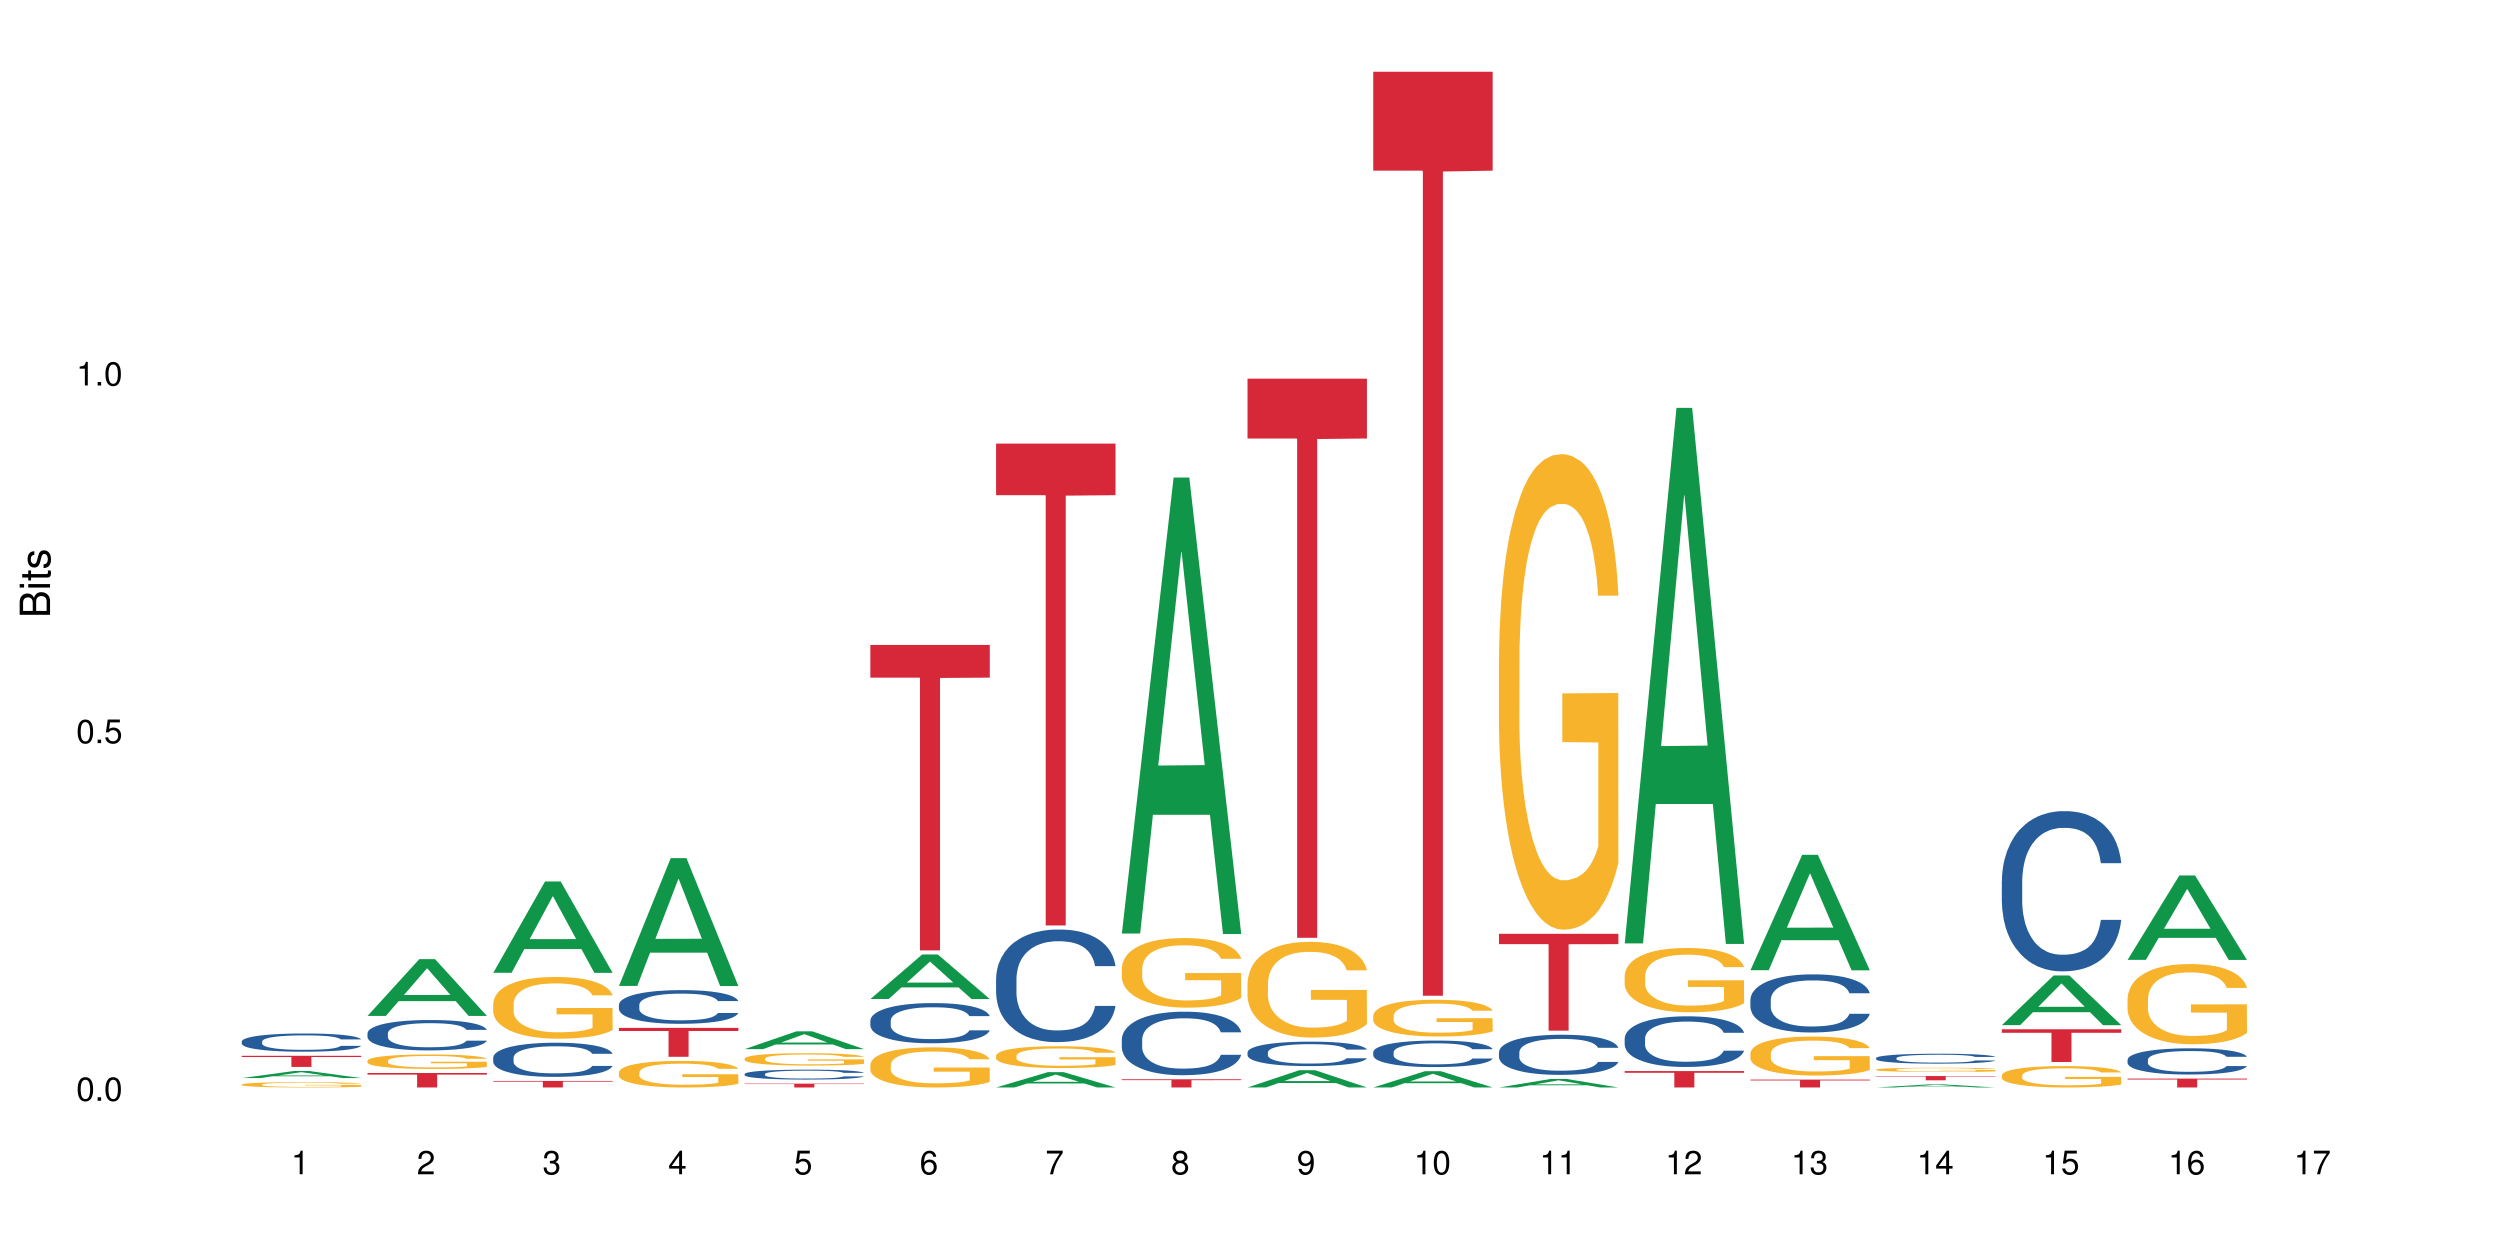 <?xml version="1.0" encoding="UTF-8"?>
<svg xmlns="http://www.w3.org/2000/svg" xmlns:xlink="http://www.w3.org/1999/xlink" width="720pt" height="360pt" viewBox="0 0 720 360" version="1.1">
<defs>
<g>
<symbol overflow="visible" id="glyph0-0">
<path style="stroke:none;" d=""/>
</symbol>
<symbol overflow="visible" id="glyph0-1">
<path style="stroke:none;" d="M 2.641 -6.797 C 2 -6.797 1.422 -6.531 1.078 -6.047 C 0.641 -5.453 0.406 -4.547 0.406 -3.297 C 0.406 -1 1.188 0.219 2.641 0.219 C 4.078 0.219 4.859 -1 4.859 -3.234 C 4.859 -4.562 4.656 -5.438 4.203 -6.047 C 3.844 -6.531 3.281 -6.797 2.641 -6.797 Z M 2.641 -6.047 C 3.547 -6.047 4 -5.125 4 -3.312 C 4 -1.375 3.562 -0.484 2.625 -0.484 C 1.734 -0.484 1.281 -1.422 1.281 -3.281 C 1.281 -5.141 1.734 -6.047 2.641 -6.047 Z M 2.641 -6.047 "/>
</symbol>
<symbol overflow="visible" id="glyph0-2">
<path style="stroke:none;" d="M 1.828 -1 L 0.828 -1 L 0.828 0 L 1.828 0 Z M 1.828 -1 "/>
</symbol>
<symbol overflow="visible" id="glyph0-3">
<path style="stroke:none;" d="M 4.562 -6.797 L 1.062 -6.797 L 0.547 -3.094 L 1.328 -3.094 C 1.719 -3.562 2.047 -3.734 2.578 -3.734 C 3.484 -3.734 4.062 -3.109 4.062 -2.094 C 4.062 -1.125 3.484 -0.531 2.578 -0.531 C 1.828 -0.531 1.375 -0.906 1.188 -1.672 L 0.328 -1.672 C 0.453 -1.109 0.547 -0.844 0.75 -0.594 C 1.125 -0.078 1.828 0.219 2.594 0.219 C 3.969 0.219 4.922 -0.781 4.922 -2.219 C 4.922 -3.562 4.031 -4.484 2.719 -4.484 C 2.25 -4.484 1.859 -4.359 1.469 -4.062 L 1.734 -5.969 L 4.562 -5.969 Z M 4.562 -6.797 "/>
</symbol>
<symbol overflow="visible" id="glyph0-4">
<path style="stroke:none;" d="M 2.484 -4.844 L 2.484 0 L 3.328 0 L 3.328 -6.797 L 2.766 -6.797 C 2.469 -5.75 2.281 -5.609 0.984 -5.453 L 0.984 -4.844 Z M 2.484 -4.844 "/>
</symbol>
<symbol overflow="visible" id="glyph0-5">
<path style="stroke:none;" d="M 4.859 -0.828 L 1.281 -0.828 C 1.359 -1.391 1.672 -1.75 2.5 -2.234 L 3.469 -2.75 C 4.406 -3.266 4.906 -3.969 4.906 -4.812 C 4.906 -5.375 4.672 -5.906 4.266 -6.266 C 3.859 -6.625 3.375 -6.797 2.719 -6.797 C 1.859 -6.797 1.219 -6.5 0.844 -5.922 C 0.609 -5.562 0.5 -5.125 0.484 -4.438 L 1.328 -4.438 C 1.359 -4.906 1.406 -5.188 1.531 -5.406 C 1.75 -5.812 2.188 -6.062 2.703 -6.062 C 3.469 -6.062 4.031 -5.516 4.031 -4.781 C 4.031 -4.25 3.719 -3.797 3.125 -3.438 L 2.234 -2.938 C 0.812 -2.141 0.406 -1.5 0.328 0 L 4.859 0 Z M 4.859 -0.828 "/>
</symbol>
<symbol overflow="visible" id="glyph0-6">
<path style="stroke:none;" d="M 2.125 -3.125 L 2.578 -3.125 C 3.516 -3.125 3.984 -2.703 3.984 -1.891 C 3.984 -1.031 3.469 -0.531 2.578 -0.531 C 1.656 -0.531 1.203 -0.984 1.156 -1.969 L 0.312 -1.969 C 0.344 -1.422 0.438 -1.078 0.609 -0.766 C 0.953 -0.109 1.625 0.219 2.547 0.219 C 3.953 0.219 4.859 -0.609 4.859 -1.906 C 4.859 -2.766 4.516 -3.25 3.703 -3.516 C 4.344 -3.766 4.656 -4.25 4.656 -4.938 C 4.656 -6.109 3.875 -6.797 2.578 -6.797 C 1.203 -6.797 0.484 -6.047 0.453 -4.609 L 1.297 -4.609 C 1.312 -5.016 1.344 -5.25 1.453 -5.453 C 1.641 -5.828 2.062 -6.062 2.594 -6.062 C 3.344 -6.062 3.797 -5.625 3.797 -4.906 C 3.797 -4.422 3.609 -4.141 3.25 -3.984 C 3.016 -3.891 2.719 -3.844 2.125 -3.844 Z M 2.125 -3.125 "/>
</symbol>
<symbol overflow="visible" id="glyph0-7">
<path style="stroke:none;" d="M 3.141 -1.625 L 3.141 0 L 3.984 0 L 3.984 -1.625 L 4.984 -1.625 L 4.984 -2.391 L 3.984 -2.391 L 3.984 -6.797 L 3.359 -6.797 L 0.266 -2.516 L 0.266 -1.625 Z M 3.141 -2.391 L 1 -2.391 L 3.141 -5.359 Z M 3.141 -2.391 "/>
</symbol>
<symbol overflow="visible" id="glyph0-8">
<path style="stroke:none;" d="M 4.781 -5.031 C 4.609 -6.141 3.891 -6.797 2.844 -6.797 C 2.094 -6.797 1.422 -6.438 1.031 -5.828 C 0.609 -5.172 0.406 -4.344 0.406 -3.094 C 0.406 -1.953 0.578 -1.234 0.984 -0.625 C 1.359 -0.078 1.953 0.219 2.703 0.219 C 3.984 0.219 4.922 -0.734 4.922 -2.078 C 4.922 -3.344 4.062 -4.234 2.844 -4.234 C 2.172 -4.234 1.641 -3.969 1.281 -3.469 C 1.281 -5.125 1.828 -6.047 2.797 -6.047 C 3.391 -6.047 3.797 -5.672 3.938 -5.031 Z M 2.734 -3.484 C 3.547 -3.484 4.062 -2.922 4.062 -2 C 4.062 -1.156 3.484 -0.531 2.703 -0.531 C 1.922 -0.531 1.328 -1.188 1.328 -2.047 C 1.328 -2.891 1.906 -3.484 2.734 -3.484 Z M 2.734 -3.484 "/>
</symbol>
<symbol overflow="visible" id="glyph0-9">
<path style="stroke:none;" d="M 4.984 -6.797 L 0.438 -6.797 L 0.438 -5.969 L 4.109 -5.969 C 2.5 -3.656 1.828 -2.234 1.328 0 L 2.219 0 C 2.594 -2.172 3.453 -4.047 4.984 -6.094 Z M 4.984 -6.797 "/>
</symbol>
<symbol overflow="visible" id="glyph0-10">
<path style="stroke:none;" d="M 3.75 -3.578 C 4.453 -4 4.688 -4.344 4.688 -4.984 C 4.688 -6.047 3.844 -6.797 2.641 -6.797 C 1.438 -6.797 0.594 -6.047 0.594 -4.984 C 0.594 -4.359 0.828 -4.016 1.516 -3.578 C 0.734 -3.203 0.359 -2.641 0.359 -1.891 C 0.359 -0.641 1.297 0.219 2.641 0.219 C 3.984 0.219 4.922 -0.641 4.922 -1.875 C 4.922 -2.641 4.531 -3.203 3.75 -3.578 Z M 2.641 -6.047 C 3.359 -6.047 3.812 -5.625 3.812 -4.969 C 3.812 -4.344 3.344 -3.922 2.641 -3.922 C 1.922 -3.922 1.453 -4.344 1.453 -4.984 C 1.453 -5.625 1.922 -6.047 2.641 -6.047 Z M 2.641 -3.203 C 3.484 -3.203 4.062 -2.672 4.062 -1.875 C 4.062 -1.062 3.484 -0.531 2.625 -0.531 C 1.797 -0.531 1.219 -1.078 1.219 -1.875 C 1.219 -2.672 1.797 -3.203 2.641 -3.203 Z M 2.641 -3.203 "/>
</symbol>
<symbol overflow="visible" id="glyph0-11">
<path style="stroke:none;" d="M 0.516 -1.547 C 0.672 -0.438 1.406 0.219 2.438 0.219 C 3.188 0.219 3.859 -0.141 4.266 -0.75 C 4.688 -1.406 4.891 -2.25 4.891 -3.484 C 4.891 -4.625 4.703 -5.359 4.312 -5.953 C 3.938 -6.5 3.344 -6.797 2.594 -6.797 C 1.297 -6.797 0.359 -5.844 0.359 -4.516 C 0.359 -3.25 1.234 -2.344 2.453 -2.344 C 3.094 -2.344 3.562 -2.578 4.016 -3.109 C 4 -1.453 3.469 -0.531 2.5 -0.531 C 1.906 -0.531 1.484 -0.906 1.359 -1.547 Z M 2.578 -6.062 C 3.375 -6.062 3.969 -5.406 3.969 -4.531 C 3.969 -3.688 3.375 -3.094 2.547 -3.094 C 1.734 -3.094 1.234 -3.672 1.234 -4.578 C 1.234 -5.438 1.797 -6.062 2.578 -6.062 Z M 2.578 -6.062 "/>
</symbol>
<symbol overflow="visible" id="glyph1-0">
<path style="stroke:none;" d=""/>
</symbol>
<symbol overflow="visible" id="glyph1-1">
<path style="stroke:none;" d="M 0 -0.953 L 0 -4.891 C 0 -5.719 -0.234 -6.344 -0.734 -6.797 C -1.188 -7.234 -1.812 -7.469 -2.5 -7.469 C -3.547 -7.469 -4.188 -7 -4.625 -5.875 C -4.984 -6.672 -5.641 -7.094 -6.531 -7.094 C -7.156 -7.094 -7.734 -6.859 -8.141 -6.391 C -8.562 -5.938 -8.75 -5.344 -8.75 -4.5 L -8.75 -0.953 Z M -4.984 -2.062 L -7.766 -2.062 L -7.766 -4.219 C -7.766 -4.844 -7.688 -5.203 -7.453 -5.5 C -7.219 -5.812 -6.859 -5.969 -6.375 -5.969 C -5.906 -5.969 -5.531 -5.812 -5.297 -5.5 C -5.062 -5.203 -4.984 -4.844 -4.984 -4.219 Z M -0.984 -2.062 L -4 -2.062 L -4 -4.781 C -4 -5.328 -3.859 -5.688 -3.578 -5.953 C -3.297 -6.219 -2.922 -6.359 -2.484 -6.359 C -2.062 -6.359 -1.688 -6.219 -1.406 -5.953 C -1.109 -5.688 -0.984 -5.328 -0.984 -4.781 Z M -0.984 -2.062 "/>
</symbol>
<symbol overflow="visible" id="glyph1-2">
<path style="stroke:none;" d="M -6.281 -1.797 L -6.281 -0.797 L 0 -0.797 L 0 -1.797 Z M -8.75 -1.797 L -8.75 -0.797 L -7.484 -0.797 L -7.484 -1.797 Z M -8.75 -1.797 "/>
</symbol>
<symbol overflow="visible" id="glyph1-3">
<path style="stroke:none;" d="M -6.281 -3.047 L -6.281 -2.016 L -8.016 -2.016 L -8.016 -1.016 L -6.281 -1.016 L -6.281 -0.172 L -5.469 -0.172 L -5.469 -1.016 L -0.719 -1.016 C -0.078 -1.016 0.281 -1.453 0.281 -2.234 C 0.281 -2.469 0.25 -2.719 0.188 -3.047 L -0.641 -3.047 C -0.609 -2.922 -0.594 -2.766 -0.594 -2.562 C -0.594 -2.141 -0.719 -2.016 -1.156 -2.016 L -5.469 -2.016 L -5.469 -3.047 Z M -6.281 -3.047 "/>
</symbol>
<symbol overflow="visible" id="glyph1-4">
<path style="stroke:none;" d="M -4.531 -5.25 C -5.766 -5.25 -6.469 -4.422 -6.469 -2.969 C -6.469 -1.516 -5.719 -0.562 -4.547 -0.562 C -3.562 -0.562 -3.094 -1.062 -2.734 -2.562 L -2.516 -3.484 C -2.344 -4.188 -2.094 -4.469 -1.625 -4.469 C -1.047 -4.469 -0.641 -3.875 -0.641 -3 C -0.641 -2.453 -0.797 -2 -1.062 -1.75 C -1.25 -1.594 -1.422 -1.531 -1.875 -1.469 L -1.875 -0.406 C -0.422 -0.453 0.281 -1.266 0.281 -2.922 C 0.281 -4.5 -0.5 -5.516 -1.719 -5.516 C -2.656 -5.516 -3.172 -4.984 -3.469 -3.734 L -3.703 -2.766 C -3.891 -1.953 -4.156 -1.609 -4.594 -1.609 C -5.172 -1.609 -5.547 -2.125 -5.547 -2.938 C -5.547 -3.75 -5.203 -4.172 -4.531 -4.203 Z M -4.531 -5.25 "/>
</symbol>
</g>
</defs>
<g id="surface58193">
<rect x="0" y="0" width="720" height="360" style="fill:rgb(100%,100%,100%);fill-opacity:1;stroke:none;"/>
<path style=" stroke:none;fill-rule:nonzero;fill:rgb(6.275%,58.824%,28.235%);fill-opacity:1;" d="M 69.629 310.492 L 69.668 310.488 L 84.551 308.457 L 89.07 308.457 L 104.027 310.492 L 98.77 310.492 L 95.023 309.961 L 78.598 309.961 L 74.922 310.492 L 69.629 310.492 L 80.176 309.742 L 93.516 309.742 L 86.863 308.789 L 86.789 308.789 L 86.719 308.793 L 80.141 309.742 L 80.176 309.742 Z M 69.629 310.492 "/>
<path style=" stroke:none;fill-rule:nonzero;fill:rgb(14.51%,36.078%,60%);fill-opacity:1;" d="M 69.629 299.93 L 69.672 299.926 L 69.672 299.809 L 69.797 299.629 L 70.09 299.398 L 70.383 299.238 L 71.141 298.957 L 72.188 298.684 L 73.277 298.473 L 74.074 298.348 L 74.789 298.25 L 76.426 298.074 L 77.473 297.984 L 78.605 297.902 L 79.992 297.82 L 80.996 297.773 L 83.262 297.695 L 84.941 297.66 L 86.242 297.648 L 89.051 297.648 L 90.73 297.668 L 91.945 297.691 L 93.289 297.73 L 94.422 297.773 L 96.391 297.879 L 98.152 298.012 L 98.949 298.09 L 100.207 298.238 L 101.172 298.383 L 101.844 298.504 L 102.602 298.684 L 103.27 298.898 L 103.773 299.145 L 104.027 299.348 L 98.152 299.348 L 97.859 299.156 L 97.523 299.008 L 96.895 298.812 L 96.266 298.672 L 95.387 298.535 L 94.586 298.441 L 93.496 298.352 L 92.531 298.293 L 91.527 298.25 L 90.562 298.223 L 88.715 298.195 L 86.574 298.195 L 85.777 298.203 L 84.145 298.242 L 83.262 298.277 L 82.004 298.344 L 81.121 298.406 L 80.074 298.5 L 79.359 298.582 L 78.48 298.707 L 77.852 298.816 L 77.137 298.977 L 76.719 299.094 L 76.34 299.23 L 76.004 299.387 L 75.754 299.555 L 75.586 299.734 L 75.5 299.906 L 75.5 300.648 L 75.586 300.82 L 75.797 301.023 L 76.34 301.316 L 77.137 301.57 L 78.062 301.77 L 78.941 301.914 L 79.445 301.98 L 80.117 302.059 L 81.164 302.152 L 82.676 302.25 L 83.555 302.289 L 84.898 302.324 L 86.281 302.344 L 88.129 302.344 L 89.766 302.324 L 90.855 302.301 L 91.988 302.262 L 93.539 302.184 L 94.504 302.105 L 95.344 302.016 L 95.973 301.922 L 96.391 301.848 L 97.02 301.699 L 97.523 301.535 L 97.902 301.367 L 98.152 301.203 L 104.027 301.203 L 103.773 301.395 L 103.398 301.582 L 103.02 301.723 L 102.434 301.891 L 101.762 302.039 L 100.797 302.207 L 100 302.316 L 98.949 302.438 L 97.984 302.527 L 96.938 302.609 L 95.387 302.703 L 94.379 302.754 L 93.289 302.797 L 91.988 302.836 L 90.352 302.867 L 88.59 302.887 L 86.953 302.891 L 85.191 302.883 L 83.891 302.863 L 82.172 302.82 L 80.031 302.734 L 78.48 302.641 L 77.266 302.551 L 76.215 302.457 L 75.039 302.324 L 73.531 302.113 L 72.609 301.953 L 71.977 301.816 L 71.266 301.633 L 70.762 301.465 L 70.176 301.195 L 69.754 300.855 L 69.629 300.59 Z M 69.629 299.93 "/>
<path style=" stroke:none;fill-rule:nonzero;fill:rgb(96.863%,70.196%,16.863%);fill-opacity:1;" d="M 69.629 312.324 L 69.672 312.32 L 69.672 312.293 L 69.84 312.23 L 70.258 312.145 L 70.805 312.074 L 71.391 312.016 L 71.77 311.988 L 72.398 311.945 L 72.941 311.914 L 74.328 311.852 L 76.09 311.793 L 77.055 311.77 L 78.145 311.746 L 79.695 311.719 L 80.41 311.707 L 82.59 311.688 L 85.066 311.672 L 87.793 311.668 L 89.051 311.668 L 90.77 311.676 L 93.121 311.691 L 94.461 311.703 L 95.512 311.719 L 96.602 311.734 L 97.945 311.766 L 99.203 311.797 L 100.207 311.832 L 101.215 311.871 L 102.055 311.918 L 102.766 311.965 L 103.398 312.023 L 103.773 312.074 L 104.027 312.121 L 98.195 312.121 L 97.859 312.074 L 97.48 312.035 L 96.852 311.992 L 96.223 311.957 L 95.594 311.93 L 94.422 311.895 L 93.414 311.871 L 92.156 311.852 L 90.938 311.84 L 89.555 311.832 L 88.715 311.828 L 86.492 311.828 L 84.48 311.84 L 83.305 311.848 L 82.465 311.859 L 81.289 311.883 L 80.578 311.898 L 80.156 311.91 L 78.898 311.953 L 78.062 311.992 L 77.598 312.02 L 77.012 312.059 L 76.594 312.098 L 76.133 312.152 L 75.879 312.195 L 75.543 312.289 L 75.5 312.543 L 75.629 312.594 L 75.879 312.652 L 76.215 312.703 L 76.719 312.754 L 77.223 312.797 L 78.102 312.852 L 78.859 312.887 L 79.445 312.91 L 80.578 312.949 L 81.039 312.961 L 82.129 312.984 L 83.262 313.004 L 84.645 313.02 L 85.695 313.031 L 87.371 313.035 L 89.512 313.035 L 92.027 313.027 L 93.625 313.016 L 94.715 313.008 L 95.426 312.996 L 96.309 312.98 L 96.938 312.969 L 97.523 312.953 L 98.238 312.93 L 98.238 312.594 L 87.875 312.594 L 87.875 312.438 L 103.984 312.434 L 104.027 312.98 L 103.145 313.02 L 102.055 313.055 L 101.004 313.082 L 99.914 313.105 L 98.363 313.133 L 97.105 313.148 L 95.176 313.168 L 93.414 313.184 L 91.566 313.191 L 89.934 313.195 L 88.004 313.195 L 86.281 313.191 L 84.438 313.184 L 82.969 313.172 L 81.625 313.16 L 80.285 313.141 L 78.605 313.113 L 77.516 313.09 L 76.383 313.059 L 75.25 313.023 L 74.242 312.988 L 73.574 312.957 L 72.902 312.922 L 72.188 312.883 L 71.516 312.836 L 71.012 312.793 L 70.551 312.742 L 70.215 312.695 L 69.883 312.633 L 69.715 312.582 L 69.629 312.539 Z M 69.629 312.324 "/>
<path style=" stroke:none;fill-rule:nonzero;fill:rgb(83.922%,15.686%,22.353%);fill-opacity:1;" d="M 69.629 304.066 L 104.027 304.066 L 104.027 304.41 L 89.691 304.414 L 89.691 307.285 L 83.922 307.285 L 83.922 304.418 L 83.84 304.41 L 69.629 304.41 Z M 69.629 304.066 "/>
<path style=" stroke:none;fill-rule:nonzero;fill:rgb(6.275%,58.824%,28.235%);fill-opacity:1;" d="M 105.836 292.586 L 105.871 292.57 L 120.758 276.23 L 125.277 276.23 L 140.234 292.598 L 134.977 292.598 L 131.23 288.328 L 114.805 288.328 L 111.129 292.586 L 105.836 292.586 L 116.383 286.559 L 129.723 286.543 L 123.07 278.902 L 122.996 278.887 L 122.926 278.934 L 116.348 286.543 L 116.383 286.559 Z M 105.836 292.586 "/>
<path style=" stroke:none;fill-rule:nonzero;fill:rgb(14.51%,36.078%,60%);fill-opacity:1;" d="M 105.836 297.578 L 105.879 297.57 L 105.879 297.379 L 106.004 297.074 L 106.297 296.691 L 106.59 296.426 L 107.348 295.957 L 108.395 295.5 L 109.484 295.148 L 110.281 294.941 L 110.996 294.781 L 112.633 294.484 L 113.68 294.332 L 114.812 294.199 L 116.195 294.062 L 117.203 293.98 L 119.469 293.855 L 121.148 293.797 L 122.449 293.773 L 125.258 293.773 L 126.938 293.805 L 128.152 293.848 L 129.496 293.91 L 130.629 293.98 L 132.598 294.156 L 134.359 294.383 L 135.156 294.508 L 136.414 294.758 L 137.379 294.996 L 138.051 295.203 L 138.809 295.5 L 139.477 295.859 L 139.98 296.266 L 140.234 296.609 L 134.359 296.609 L 134.066 296.293 L 133.73 296.043 L 133.102 295.715 L 132.473 295.484 L 131.59 295.254 L 130.793 295.102 L 129.703 294.949 L 128.738 294.852 L 127.734 294.781 L 126.77 294.734 L 124.922 294.684 L 122.781 294.684 L 121.984 294.699 L 120.352 294.766 L 119.469 294.82 L 118.211 294.934 L 117.328 295.035 L 116.281 295.195 L 115.566 295.332 L 114.688 295.539 L 114.059 295.723 L 113.344 295.988 L 112.926 296.188 L 112.547 296.41 L 112.211 296.676 L 111.961 296.953 L 111.793 297.25 L 111.707 297.539 L 111.707 298.777 L 111.793 299.062 L 112.004 299.398 L 112.547 299.887 L 113.344 300.312 L 114.27 300.645 L 115.148 300.887 L 115.652 300.996 L 116.324 301.125 L 117.371 301.285 L 118.883 301.445 L 119.762 301.508 L 121.105 301.574 L 122.488 301.605 L 124.336 301.605 L 125.973 301.574 L 127.062 301.535 L 128.195 301.469 L 129.746 301.332 L 130.711 301.207 L 131.551 301.055 L 132.18 300.902 L 132.598 300.773 L 133.227 300.527 L 133.73 300.254 L 134.109 299.977 L 134.359 299.703 L 140.234 299.703 L 139.98 300.023 L 139.605 300.336 L 139.227 300.566 L 138.641 300.848 L 137.969 301.094 L 137.004 301.375 L 136.207 301.559 L 135.156 301.758 L 134.191 301.91 L 133.145 302.043 L 131.59 302.203 L 130.586 302.285 L 129.496 302.355 L 128.195 302.422 L 126.559 302.477 L 124.797 302.508 L 123.16 302.516 L 121.398 302.5 L 120.098 302.469 L 118.379 302.395 L 116.238 302.254 L 114.688 302.102 L 113.469 301.949 L 112.422 301.789 L 111.246 301.574 L 109.738 301.223 L 108.816 300.949 L 108.184 300.727 L 107.473 300.414 L 106.969 300.137 L 106.383 299.688 L 105.961 299.121 L 105.836 298.68 Z M 105.836 297.578 "/>
<path style=" stroke:none;fill-rule:nonzero;fill:rgb(96.863%,70.196%,16.863%);fill-opacity:1;" d="M 105.836 305.477 L 105.879 305.473 L 105.879 305.395 L 106.047 305.223 L 106.465 304.988 L 107.012 304.793 L 107.598 304.641 L 107.977 304.562 L 108.605 304.449 L 109.148 304.363 L 110.535 304.191 L 112.297 304.035 L 113.262 303.965 L 114.352 303.898 L 115.902 303.828 L 116.617 303.801 L 118.797 303.742 L 121.273 303.703 L 124 303.691 L 125.258 303.695 L 126.977 303.711 L 129.328 303.75 L 130.668 303.789 L 131.719 303.828 L 132.809 303.879 L 134.152 303.953 L 135.41 304.043 L 136.414 304.137 L 137.422 304.25 L 138.262 304.371 L 138.973 304.504 L 139.605 304.664 L 139.98 304.797 L 140.234 304.93 L 134.402 304.93 L 134.066 304.797 L 133.688 304.695 L 133.059 304.57 L 132.43 304.477 L 131.801 304.406 L 130.629 304.309 L 129.621 304.246 L 128.363 304.191 L 127.145 304.16 L 125.762 304.137 L 124.922 304.129 L 122.699 304.129 L 120.688 304.156 L 119.512 304.184 L 118.672 304.215 L 117.496 304.273 L 116.785 304.32 L 116.363 304.348 L 115.105 304.469 L 114.27 304.574 L 113.805 304.645 L 113.219 304.762 L 112.801 304.863 L 112.34 305.016 L 112.086 305.129 L 111.75 305.387 L 111.707 306.07 L 111.836 306.215 L 112.086 306.371 L 112.422 306.508 L 112.926 306.652 L 113.43 306.766 L 114.309 306.914 L 115.066 307.012 L 115.652 307.078 L 116.785 307.18 L 117.246 307.215 L 118.336 307.281 L 119.469 307.336 L 120.852 307.379 L 121.902 307.402 L 123.578 307.422 L 125.719 307.422 L 128.234 307.398 L 129.828 307.367 L 130.922 307.34 L 131.633 307.312 L 132.516 307.27 L 133.145 307.23 L 133.73 307.191 L 134.445 307.125 L 134.445 306.215 L 124.082 306.211 L 124.082 305.785 L 140.191 305.781 L 140.234 307.27 L 139.352 307.371 L 138.262 307.473 L 137.211 307.547 L 136.121 307.613 L 134.57 307.684 L 133.312 307.73 L 131.383 307.785 L 129.621 307.816 L 127.773 307.84 L 126.137 307.852 L 124.211 307.855 L 122.488 307.848 L 120.645 307.824 L 119.176 307.797 L 117.832 307.758 L 116.492 307.707 L 114.812 307.629 L 113.723 307.562 L 112.59 307.484 L 111.457 307.387 L 110.449 307.285 L 109.781 307.207 L 109.109 307.113 L 108.395 307 L 107.723 306.871 L 107.219 306.754 L 106.758 306.621 L 106.422 306.496 L 106.09 306.324 L 105.922 306.188 L 105.836 306.066 Z M 105.836 305.477 "/>
<path style=" stroke:none;fill-rule:nonzero;fill:rgb(83.922%,15.686%,22.353%);fill-opacity:1;" d="M 105.836 309.031 L 140.234 309.031 L 140.234 309.477 L 125.898 309.48 L 125.898 313.195 L 120.129 313.195 L 120.129 309.484 L 120.047 309.477 L 105.836 309.477 Z M 105.836 309.031 "/>
<path style=" stroke:none;fill-rule:nonzero;fill:rgb(6.275%,58.824%,28.235%);fill-opacity:1;" d="M 142.043 280.172 L 142.078 280.148 L 156.965 253.871 L 161.484 253.871 L 176.441 280.195 L 171.184 280.195 L 167.438 273.324 L 151.012 273.324 L 147.336 280.172 L 142.043 280.172 L 152.59 270.48 L 165.93 270.457 L 159.277 258.172 L 159.203 258.148 L 159.133 258.223 L 152.555 270.457 L 152.59 270.48 Z M 142.043 280.172 "/>
<path style=" stroke:none;fill-rule:nonzero;fill:rgb(14.51%,36.078%,60%);fill-opacity:1;" d="M 142.043 304.59 L 142.086 304.582 L 142.086 304.367 L 142.211 304.023 L 142.504 303.594 L 142.797 303.297 L 143.555 302.766 L 144.602 302.254 L 145.691 301.859 L 146.488 301.625 L 147.203 301.445 L 148.84 301.113 L 149.887 300.945 L 151.02 300.793 L 152.402 300.637 L 153.41 300.547 L 155.676 300.406 L 157.355 300.344 L 158.652 300.316 L 161.465 300.316 L 163.145 300.352 L 164.359 300.395 L 165.703 300.469 L 166.832 300.547 L 168.805 300.746 L 170.566 300.996 L 171.363 301.141 L 172.621 301.418 L 173.586 301.688 L 174.258 301.922 L 175.012 302.254 L 175.684 302.66 L 176.188 303.117 L 176.441 303.504 L 170.566 303.504 L 170.273 303.145 L 169.938 302.867 L 169.309 302.496 L 168.68 302.238 L 167.797 301.977 L 167 301.805 L 165.91 301.637 L 164.945 301.527 L 163.941 301.445 L 162.977 301.395 L 161.129 301.34 L 158.988 301.34 L 158.191 301.355 L 156.559 301.43 L 155.676 301.492 L 154.418 301.617 L 153.535 301.734 L 152.488 301.914 L 151.773 302.066 L 150.895 302.301 L 150.266 302.508 L 149.551 302.805 L 149.133 303.027 L 148.754 303.277 L 148.418 303.574 L 148.168 303.891 L 148 304.223 L 147.914 304.547 L 147.914 305.938 L 148 306.262 L 148.211 306.637 L 148.754 307.188 L 149.551 307.66 L 150.473 308.039 L 151.355 308.309 L 151.859 308.434 L 152.531 308.578 L 153.578 308.758 L 155.09 308.938 L 155.969 309.008 L 157.312 309.082 L 158.695 309.117 L 160.543 309.117 L 162.18 309.082 L 163.27 309.035 L 164.402 308.965 L 165.953 308.812 L 166.918 308.668 L 167.758 308.496 L 168.387 308.324 L 168.805 308.184 L 169.434 307.902 L 169.938 307.598 L 170.316 307.285 L 170.566 306.98 L 176.441 306.98 L 176.188 307.34 L 175.812 307.688 L 175.434 307.949 L 174.848 308.262 L 174.176 308.543 L 173.211 308.855 L 172.414 309.062 L 171.363 309.285 L 170.398 309.457 L 169.352 309.609 L 167.797 309.789 L 166.793 309.879 L 165.703 309.961 L 164.402 310.031 L 162.766 310.094 L 161.004 310.133 L 159.367 310.141 L 157.605 310.121 L 156.305 310.086 L 154.586 310.004 L 152.445 309.844 L 150.895 309.672 L 149.676 309.504 L 148.629 309.324 L 147.453 309.082 L 145.945 308.684 L 145.02 308.379 L 144.391 308.129 L 143.68 307.777 L 143.176 307.465 L 142.59 306.961 L 142.168 306.324 L 142.043 305.828 Z M 142.043 304.59 "/>
<path style=" stroke:none;fill-rule:nonzero;fill:rgb(96.863%,70.196%,16.863%);fill-opacity:1;" d="M 142.043 288.98 L 142.086 288.965 L 142.086 288.641 L 142.254 287.91 L 142.672 286.906 L 143.219 286.078 L 143.805 285.43 L 144.184 285.086 L 144.812 284.602 L 145.355 284.242 L 146.742 283.512 L 148.504 282.832 L 149.469 282.539 L 150.559 282.262 L 152.109 281.957 L 152.824 281.84 L 155.004 281.582 L 157.48 281.418 L 160.207 281.371 L 161.465 281.387 L 163.184 281.453 L 165.535 281.629 L 166.875 281.793 L 167.926 281.957 L 169.016 282.168 L 170.359 282.492 L 171.617 282.879 L 172.621 283.27 L 173.629 283.758 L 174.469 284.277 L 175.18 284.844 L 175.812 285.523 L 176.188 286.094 L 176.441 286.66 L 170.609 286.66 L 170.273 286.094 L 169.895 285.656 L 169.266 285.121 L 168.637 284.73 L 168.008 284.422 L 166.832 284 L 165.828 283.738 L 164.57 283.512 L 163.352 283.367 L 161.969 283.27 L 161.129 283.238 L 158.906 283.238 L 156.891 283.352 L 155.719 283.48 L 154.879 283.609 L 153.703 283.855 L 152.992 284.047 L 152.57 284.18 L 151.312 284.68 L 150.473 285.137 L 150.012 285.445 L 149.426 285.93 L 149.008 286.367 L 148.547 287.02 L 148.293 287.504 L 147.957 288.609 L 147.914 291.531 L 148.043 292.145 L 148.293 292.812 L 148.629 293.395 L 149.133 294.012 L 149.637 294.484 L 150.516 295.117 L 151.273 295.539 L 151.859 295.812 L 152.992 296.25 L 153.453 296.398 L 154.543 296.691 L 155.676 296.918 L 157.059 297.113 L 158.109 297.211 L 159.785 297.289 L 161.926 297.289 L 164.441 297.191 L 166.035 297.062 L 167.129 296.934 L 167.84 296.82 L 168.723 296.641 L 169.352 296.48 L 169.938 296.301 L 170.652 296.023 L 170.652 292.145 L 160.289 292.129 L 160.289 290.312 L 176.398 290.297 L 176.441 296.641 L 175.559 297.078 L 174.469 297.5 L 173.418 297.824 L 172.328 298.102 L 170.777 298.41 L 169.52 298.605 L 167.59 298.832 L 165.828 298.977 L 163.98 299.074 L 162.344 299.125 L 160.418 299.141 L 158.695 299.109 L 156.852 299.012 L 155.383 298.879 L 154.039 298.719 L 152.699 298.508 L 151.02 298.168 L 149.93 297.891 L 148.797 297.551 L 147.664 297.145 L 146.656 296.707 L 145.984 296.367 L 145.316 295.977 L 144.602 295.488 L 143.93 294.938 L 143.426 294.434 L 142.965 293.867 L 142.629 293.332 L 142.293 292.602 L 142.129 292.016 L 142.043 291.512 Z M 142.043 288.98 "/>
<path style=" stroke:none;fill-rule:nonzero;fill:rgb(83.922%,15.686%,22.353%);fill-opacity:1;" d="M 142.043 311.316 L 176.441 311.316 L 176.441 311.516 L 162.105 311.52 L 162.105 313.195 L 156.336 313.195 L 156.336 311.52 L 156.254 311.516 L 142.043 311.516 Z M 142.043 311.316 "/>
<path style=" stroke:none;fill-rule:nonzero;fill:rgb(6.275%,58.824%,28.235%);fill-opacity:1;" d="M 178.25 283.957 L 178.285 283.922 L 193.172 247.133 L 197.691 247.133 L 212.648 283.992 L 207.391 283.992 L 203.645 274.371 L 187.219 274.371 L 183.543 283.957 L 178.25 283.957 L 188.797 270.391 L 202.137 270.355 L 195.484 253.152 L 195.41 253.121 L 195.34 253.223 L 188.762 270.355 L 188.797 270.391 Z M 178.25 283.957 "/>
<path style=" stroke:none;fill-rule:nonzero;fill:rgb(14.51%,36.078%,60%);fill-opacity:1;" d="M 178.25 289.383 L 178.293 289.375 L 178.293 289.16 L 178.418 288.824 L 178.711 288.398 L 179.004 288.105 L 179.762 287.586 L 180.809 287.078 L 181.898 286.691 L 182.695 286.461 L 183.41 286.281 L 185.047 285.953 L 186.094 285.785 L 187.227 285.637 L 188.609 285.484 L 189.617 285.395 L 191.883 285.254 L 193.562 285.191 L 194.859 285.164 L 197.672 285.164 L 199.348 285.203 L 200.566 285.246 L 201.91 285.316 L 203.039 285.395 L 205.012 285.59 L 206.773 285.84 L 207.57 285.98 L 208.828 286.254 L 209.793 286.52 L 210.465 286.75 L 211.219 287.078 L 211.891 287.477 L 212.395 287.93 L 212.648 288.312 L 206.773 288.312 L 206.48 287.957 L 206.145 287.684 L 205.516 287.32 L 204.887 287.062 L 204.004 286.805 L 203.207 286.637 L 202.117 286.469 L 201.152 286.363 L 200.148 286.281 L 199.184 286.23 L 197.336 286.176 L 195.195 286.176 L 194.398 286.195 L 192.766 286.266 L 191.883 286.328 L 190.625 286.449 L 189.742 286.566 L 188.695 286.742 L 187.98 286.895 L 187.102 287.125 L 186.473 287.328 L 185.758 287.621 L 185.34 287.84 L 184.961 288.09 L 184.625 288.383 L 184.375 288.691 L 184.207 289.02 L 184.121 289.34 L 184.121 290.711 L 184.207 291.031 L 184.418 291.402 L 184.961 291.941 L 185.758 292.414 L 186.68 292.785 L 187.562 293.051 L 188.066 293.176 L 188.738 293.316 L 189.785 293.492 L 191.297 293.672 L 192.176 293.742 L 193.52 293.812 L 194.902 293.848 L 196.75 293.848 L 198.387 293.812 L 199.477 293.77 L 200.609 293.699 L 202.16 293.547 L 203.125 293.406 L 203.965 293.238 L 204.594 293.07 L 205.012 292.926 L 205.641 292.652 L 206.145 292.352 L 206.523 292.039 L 206.773 291.738 L 212.648 291.738 L 212.395 292.094 L 212.016 292.438 L 211.641 292.695 L 211.055 293.008 L 210.383 293.281 L 209.418 293.59 L 208.621 293.793 L 207.57 294.016 L 206.605 294.184 L 205.559 294.336 L 204.004 294.512 L 203 294.602 L 201.91 294.68 L 200.609 294.75 L 198.973 294.812 L 197.211 294.848 L 195.574 294.859 L 193.812 294.84 L 192.512 294.805 L 190.793 294.727 L 188.652 294.566 L 187.102 294.398 L 185.883 294.23 L 184.836 294.051 L 183.66 293.812 L 182.152 293.422 L 181.227 293.121 L 180.598 292.875 L 179.887 292.527 L 179.383 292.219 L 178.797 291.723 L 178.375 291.094 L 178.25 290.605 Z M 178.25 289.383 "/>
<path style=" stroke:none;fill-rule:nonzero;fill:rgb(96.863%,70.196%,16.863%);fill-opacity:1;" d="M 178.25 308.82 L 178.293 308.812 L 178.293 308.672 L 178.461 308.359 L 178.879 307.926 L 179.426 307.57 L 180.012 307.289 L 180.391 307.141 L 181.02 306.934 L 181.562 306.777 L 182.949 306.465 L 184.711 306.172 L 185.676 306.043 L 186.766 305.926 L 188.316 305.793 L 189.031 305.742 L 191.211 305.633 L 193.688 305.562 L 196.414 305.543 L 197.672 305.547 L 199.391 305.578 L 201.742 305.652 L 203.082 305.723 L 204.133 305.793 L 205.223 305.883 L 206.562 306.023 L 207.824 306.191 L 208.828 306.359 L 209.836 306.57 L 210.676 306.793 L 211.387 307.039 L 212.016 307.332 L 212.395 307.574 L 212.648 307.82 L 206.816 307.82 L 206.48 307.574 L 206.102 307.387 L 205.473 307.156 L 204.844 306.988 L 204.215 306.855 L 203.039 306.672 L 202.035 306.562 L 200.777 306.465 L 199.559 306.402 L 198.176 306.359 L 197.336 306.344 L 195.113 306.344 L 193.098 306.395 L 191.926 306.449 L 191.086 306.508 L 189.91 306.609 L 189.199 306.695 L 188.777 306.75 L 187.52 306.969 L 186.68 307.164 L 186.219 307.297 L 185.633 307.504 L 185.215 307.695 L 184.754 307.973 L 184.5 308.184 L 184.164 308.66 L 184.121 309.918 L 184.25 310.184 L 184.5 310.469 L 184.836 310.723 L 185.34 310.988 L 185.844 311.191 L 186.723 311.461 L 187.48 311.645 L 188.066 311.762 L 189.199 311.953 L 189.66 312.016 L 190.75 312.141 L 191.883 312.238 L 193.266 312.32 L 194.316 312.363 L 195.992 312.398 L 198.133 312.398 L 200.648 312.355 L 202.242 312.301 L 203.336 312.246 L 204.047 312.195 L 204.93 312.121 L 205.559 312.051 L 206.145 311.973 L 206.859 311.855 L 206.859 310.184 L 196.496 310.176 L 196.496 309.395 L 212.605 309.387 L 212.648 312.121 L 211.766 312.309 L 210.676 312.488 L 209.625 312.629 L 208.535 312.75 L 206.984 312.883 L 205.727 312.965 L 203.797 313.062 L 202.035 313.125 L 200.188 313.168 L 198.551 313.188 L 196.621 313.195 L 194.902 313.184 L 193.059 313.141 L 191.59 313.082 L 190.246 313.016 L 188.906 312.922 L 187.227 312.777 L 186.137 312.656 L 185.004 312.512 L 183.871 312.336 L 182.863 312.148 L 182.191 312 L 181.523 311.832 L 180.809 311.621 L 180.137 311.387 L 179.633 311.168 L 179.172 310.926 L 178.836 310.691 L 178.5 310.379 L 178.336 310.129 L 178.25 309.91 Z M 178.25 308.82 "/>
<path style=" stroke:none;fill-rule:nonzero;fill:rgb(83.922%,15.686%,22.353%);fill-opacity:1;" d="M 178.25 296.031 L 212.648 296.031 L 212.648 296.926 L 198.312 296.934 L 198.312 304.367 L 192.543 304.367 L 192.543 296.941 L 192.461 296.926 L 178.25 296.926 Z M 178.25 296.031 "/>
<path style=" stroke:none;fill-rule:nonzero;fill:rgb(6.275%,58.824%,28.235%);fill-opacity:1;" d="M 214.457 302.148 L 214.492 302.141 L 229.379 297.016 L 233.898 297.016 L 248.855 302.152 L 243.598 302.152 L 239.852 300.812 L 223.422 300.812 L 219.75 302.148 L 214.457 302.148 L 225.004 300.258 L 238.344 300.25 L 231.691 297.855 L 231.617 297.852 L 231.547 297.863 L 224.969 300.25 L 225.004 300.258 Z M 214.457 302.148 "/>
<path style=" stroke:none;fill-rule:nonzero;fill:rgb(14.51%,36.078%,60%);fill-opacity:1;" d="M 214.457 309.305 L 214.5 309.301 L 214.5 309.238 L 214.625 309.137 L 214.918 309.012 L 215.211 308.926 L 215.969 308.773 L 217.016 308.625 L 218.105 308.508 L 218.902 308.441 L 219.617 308.391 L 221.254 308.293 L 222.301 308.242 L 223.434 308.199 L 224.816 308.152 L 225.824 308.129 L 228.09 308.086 L 229.77 308.066 L 231.066 308.059 L 233.879 308.059 L 235.555 308.07 L 236.773 308.082 L 238.117 308.105 L 239.246 308.129 L 241.219 308.184 L 242.98 308.258 L 243.777 308.301 L 245.035 308.383 L 246 308.461 L 246.672 308.527 L 247.426 308.625 L 248.098 308.742 L 248.602 308.875 L 248.855 308.988 L 242.98 308.988 L 242.688 308.883 L 242.352 308.801 L 241.723 308.695 L 241.094 308.617 L 240.211 308.543 L 239.414 308.492 L 238.324 308.445 L 237.359 308.414 L 236.352 308.391 L 235.391 308.375 L 233.543 308.359 L 231.402 308.359 L 230.605 308.363 L 228.973 308.383 L 228.09 308.402 L 226.832 308.438 L 225.949 308.473 L 224.902 308.523 L 224.188 308.57 L 223.309 308.637 L 222.68 308.695 L 221.965 308.781 L 221.547 308.848 L 221.168 308.922 L 220.832 309.008 L 220.582 309.098 L 220.414 309.195 L 220.328 309.289 L 220.328 309.695 L 220.414 309.789 L 220.625 309.898 L 221.168 310.059 L 221.965 310.195 L 222.887 310.305 L 223.77 310.383 L 224.273 310.422 L 224.945 310.461 L 225.992 310.516 L 227.504 310.566 L 228.383 310.586 L 229.727 310.609 L 231.109 310.621 L 232.957 310.621 L 234.59 310.609 L 235.684 310.594 L 236.816 310.574 L 238.367 310.531 L 239.332 310.488 L 240.172 310.438 L 240.801 310.391 L 241.219 310.348 L 241.848 310.266 L 242.352 310.18 L 242.73 310.086 L 242.98 309.996 L 248.855 309.996 L 248.602 310.102 L 248.223 310.203 L 247.848 310.281 L 247.258 310.371 L 246.59 310.453 L 245.625 310.543 L 244.828 310.602 L 243.777 310.668 L 242.812 310.719 L 241.766 310.762 L 240.211 310.816 L 239.207 310.84 L 238.117 310.863 L 236.816 310.887 L 235.18 310.902 L 233.418 310.914 L 231.781 310.918 L 230.02 310.91 L 228.719 310.902 L 227 310.879 L 224.859 310.832 L 223.309 310.781 L 222.09 310.73 L 221.043 310.68 L 219.867 310.609 L 218.359 310.492 L 217.434 310.406 L 216.805 310.332 L 216.094 310.23 L 215.59 310.137 L 215.004 309.992 L 214.582 309.809 L 214.457 309.664 Z M 214.457 309.305 "/>
<path style=" stroke:none;fill-rule:nonzero;fill:rgb(96.863%,70.196%,16.863%);fill-opacity:1;" d="M 214.457 304.852 L 214.5 304.848 L 214.5 304.781 L 214.668 304.637 L 215.086 304.434 L 215.633 304.27 L 216.219 304.141 L 216.598 304.07 L 217.227 303.973 L 217.77 303.902 L 219.156 303.754 L 220.918 303.617 L 221.883 303.562 L 222.973 303.504 L 224.523 303.445 L 225.238 303.422 L 227.418 303.367 L 229.895 303.336 L 232.621 303.328 L 233.879 303.328 L 235.598 303.344 L 237.949 303.379 L 239.289 303.41 L 240.34 303.445 L 241.43 303.484 L 242.77 303.551 L 244.031 303.629 L 245.035 303.707 L 246.043 303.805 L 246.883 303.91 L 247.594 304.023 L 248.223 304.16 L 248.602 304.273 L 248.855 304.387 L 243.023 304.387 L 242.688 304.273 L 242.309 304.184 L 241.68 304.078 L 241.051 304 L 240.422 303.938 L 239.246 303.852 L 238.242 303.801 L 236.984 303.754 L 235.766 303.727 L 234.383 303.707 L 233.543 303.699 L 231.32 303.699 L 229.305 303.723 L 228.133 303.75 L 227.293 303.773 L 226.117 303.824 L 225.406 303.863 L 224.984 303.891 L 223.727 303.988 L 222.887 304.082 L 222.426 304.141 L 221.84 304.238 L 221.422 304.328 L 220.957 304.457 L 220.707 304.555 L 220.371 304.777 L 220.328 305.359 L 220.457 305.484 L 220.707 305.617 L 221.043 305.734 L 221.547 305.859 L 222.051 305.953 L 222.93 306.078 L 223.684 306.164 L 224.273 306.219 L 225.406 306.305 L 225.867 306.336 L 226.957 306.395 L 228.09 306.441 L 229.473 306.48 L 230.523 306.5 L 232.199 306.516 L 234.34 306.516 L 236.855 306.496 L 238.449 306.469 L 239.543 306.441 L 240.254 306.422 L 241.137 306.383 L 241.766 306.352 L 242.352 306.316 L 243.066 306.262 L 243.066 305.484 L 232.703 305.48 L 232.703 305.117 L 248.812 305.113 L 248.855 306.383 L 247.973 306.473 L 246.883 306.559 L 245.832 306.621 L 244.742 306.676 L 243.191 306.738 L 241.934 306.777 L 240.004 306.824 L 238.242 306.852 L 236.395 306.871 L 234.758 306.883 L 232.828 306.887 L 231.109 306.879 L 229.266 306.859 L 227.797 306.832 L 226.453 306.801 L 225.113 306.758 L 223.434 306.691 L 222.344 306.633 L 221.211 306.566 L 220.078 306.484 L 219.07 306.398 L 218.398 306.328 L 217.73 306.25 L 217.016 306.152 L 216.344 306.043 L 215.84 305.941 L 215.379 305.828 L 215.043 305.723 L 214.707 305.574 L 214.539 305.457 L 214.457 305.359 Z M 214.457 304.852 "/>
<path style=" stroke:none;fill-rule:nonzero;fill:rgb(83.922%,15.686%,22.353%);fill-opacity:1;" d="M 214.457 312.09 L 248.855 312.09 L 248.855 312.211 L 234.52 312.211 L 234.52 313.195 L 228.75 313.195 L 228.75 312.211 L 214.457 312.211 Z M 214.457 312.09 "/>
<path style=" stroke:none;fill-rule:nonzero;fill:rgb(6.275%,58.824%,28.235%);fill-opacity:1;" d="M 250.664 287.715 L 250.699 287.703 L 265.582 274.895 L 270.105 274.895 L 285.062 287.727 L 279.805 287.727 L 276.059 284.375 L 259.629 284.375 L 255.957 287.715 L 250.664 287.715 L 261.211 282.992 L 274.551 282.977 L 267.898 276.988 L 267.824 276.977 L 267.754 277.016 L 261.176 282.977 L 261.211 282.992 Z M 250.664 287.715 "/>
<path style=" stroke:none;fill-rule:nonzero;fill:rgb(14.51%,36.078%,60%);fill-opacity:1;" d="M 250.664 293.93 L 250.707 293.922 L 250.707 293.668 L 250.832 293.266 L 251.125 292.758 L 251.418 292.41 L 252.176 291.785 L 253.223 291.184 L 254.312 290.719 L 255.109 290.445 L 255.824 290.234 L 257.461 289.84 L 258.508 289.641 L 259.641 289.461 L 261.023 289.281 L 262.031 289.176 L 264.297 289.008 L 265.977 288.934 L 267.273 288.902 L 270.086 288.902 L 271.762 288.945 L 272.98 288.996 L 274.32 289.082 L 275.453 289.176 L 277.426 289.41 L 279.188 289.703 L 279.984 289.875 L 281.242 290.199 L 282.207 290.52 L 282.879 290.793 L 283.633 291.184 L 284.305 291.66 L 284.809 292.199 L 285.062 292.652 L 279.188 292.652 L 278.895 292.23 L 278.559 291.902 L 277.93 291.469 L 277.301 291.164 L 276.418 290.855 L 275.621 290.656 L 274.531 290.453 L 273.566 290.328 L 272.559 290.234 L 271.594 290.168 L 269.75 290.105 L 267.609 290.105 L 266.812 290.125 L 265.18 290.211 L 264.297 290.285 L 263.039 290.434 L 262.156 290.57 L 261.109 290.781 L 260.395 290.961 L 259.516 291.238 L 258.887 291.48 L 258.172 291.828 L 257.754 292.094 L 257.375 292.387 L 257.039 292.738 L 256.789 293.105 L 256.621 293.496 L 256.535 293.879 L 256.535 295.516 L 256.621 295.895 L 256.832 296.34 L 257.375 296.984 L 258.172 297.543 L 259.094 297.988 L 259.977 298.305 L 260.48 298.453 L 261.152 298.621 L 262.199 298.832 L 263.711 299.047 L 264.59 299.129 L 265.934 299.215 L 267.316 299.258 L 269.164 299.258 L 270.797 299.215 L 271.891 299.16 L 273.023 299.078 L 274.574 298.898 L 275.539 298.727 L 276.379 298.527 L 277.008 298.328 L 277.426 298.156 L 278.055 297.828 L 278.559 297.469 L 278.938 297.102 L 279.188 296.742 L 285.062 296.742 L 284.809 297.164 L 284.43 297.578 L 284.055 297.883 L 283.465 298.254 L 282.797 298.582 L 281.832 298.949 L 281.035 299.191 L 279.984 299.457 L 279.02 299.656 L 277.973 299.836 L 276.418 300.051 L 275.414 300.156 L 274.32 300.25 L 273.023 300.336 L 271.387 300.41 L 269.625 300.449 L 267.988 300.461 L 266.227 300.441 L 264.926 300.398 L 263.207 300.301 L 261.066 300.113 L 259.516 299.91 L 258.297 299.711 L 257.25 299.5 L 256.074 299.215 L 254.566 298.75 L 253.641 298.391 L 253.012 298.094 L 252.301 297.684 L 251.797 297.312 L 251.211 296.719 L 250.789 295.969 L 250.664 295.391 Z M 250.664 293.93 "/>
<path style=" stroke:none;fill-rule:nonzero;fill:rgb(96.863%,70.196%,16.863%);fill-opacity:1;" d="M 250.664 306.586 L 250.707 306.578 L 250.707 306.367 L 250.875 305.891 L 251.293 305.234 L 251.84 304.699 L 252.426 304.273 L 252.805 304.055 L 253.434 303.738 L 253.977 303.504 L 255.363 303.031 L 257.125 302.586 L 258.09 302.395 L 259.18 302.215 L 260.73 302.016 L 261.445 301.941 L 263.625 301.773 L 266.102 301.668 L 268.828 301.637 L 270.086 301.645 L 271.805 301.688 L 274.156 301.805 L 275.496 301.91 L 276.547 302.016 L 277.637 302.152 L 278.977 302.363 L 280.238 302.617 L 281.242 302.871 L 282.25 303.188 L 283.09 303.527 L 283.801 303.895 L 284.43 304.34 L 284.809 304.707 L 285.062 305.078 L 279.23 305.078 L 278.895 304.707 L 278.516 304.422 L 277.887 304.074 L 277.258 303.82 L 276.629 303.621 L 275.453 303.348 L 274.449 303.176 L 273.191 303.031 L 271.973 302.934 L 270.59 302.871 L 269.75 302.852 L 267.527 302.852 L 265.512 302.926 L 264.34 303.008 L 263.5 303.094 L 262.324 303.25 L 261.613 303.379 L 261.191 303.461 L 259.934 303.789 L 259.094 304.086 L 258.633 304.285 L 258.047 304.602 L 257.629 304.887 L 257.164 305.309 L 256.914 305.625 L 256.578 306.344 L 256.535 308.246 L 256.664 308.645 L 256.914 309.078 L 257.25 309.457 L 257.754 309.859 L 258.258 310.164 L 259.137 310.578 L 259.891 310.852 L 260.48 311.031 L 261.613 311.316 L 262.074 311.41 L 263.164 311.602 L 264.297 311.75 L 265.68 311.875 L 266.73 311.941 L 268.406 311.992 L 270.547 311.992 L 273.062 311.93 L 274.656 311.844 L 275.75 311.762 L 276.461 311.688 L 277.344 311.57 L 277.973 311.465 L 278.559 311.348 L 279.273 311.168 L 279.273 308.645 L 268.91 308.637 L 268.91 307.453 L 285.02 307.441 L 285.062 311.57 L 284.18 311.855 L 283.09 312.129 L 282.039 312.34 L 280.949 312.52 L 279.398 312.723 L 278.141 312.848 L 276.211 312.996 L 274.449 313.09 L 272.602 313.152 L 270.965 313.184 L 269.035 313.195 L 267.316 313.176 L 265.473 313.113 L 264.004 313.027 L 262.66 312.922 L 261.32 312.785 L 259.641 312.562 L 258.551 312.383 L 257.418 312.16 L 256.285 311.898 L 255.277 311.613 L 254.605 311.391 L 253.938 311.137 L 253.223 310.82 L 252.551 310.461 L 252.047 310.133 L 251.586 309.766 L 251.25 309.418 L 250.914 308.941 L 250.746 308.562 L 250.664 308.234 Z M 250.664 306.586 "/>
<path style=" stroke:none;fill-rule:nonzero;fill:rgb(83.922%,15.686%,22.353%);fill-opacity:1;" d="M 250.664 185.75 L 285.062 185.75 L 285.062 195.164 L 270.727 195.25 L 270.727 273.719 L 264.957 273.719 L 264.957 195.332 L 264.875 195.164 L 250.664 195.164 Z M 250.664 185.75 "/>
<path style=" stroke:none;fill-rule:nonzero;fill:rgb(6.275%,58.824%,28.235%);fill-opacity:1;" d="M 286.871 313.191 L 286.906 313.188 L 301.789 308.773 L 306.312 308.773 L 321.27 313.195 L 316.012 313.195 L 312.266 312.043 L 295.836 312.043 L 292.164 313.191 L 286.871 313.191 L 297.418 311.562 L 310.758 311.559 L 304.105 309.496 L 304.031 309.492 L 303.961 309.504 L 297.383 311.559 L 297.418 311.562 Z M 286.871 313.191 "/>
<path style=" stroke:none;fill-rule:nonzero;fill:rgb(14.51%,36.078%,60%);fill-opacity:1;" d="M 286.871 281.82 L 286.914 281.793 L 286.914 281.082 L 287.039 279.953 L 287.332 278.531 L 287.625 277.555 L 288.383 275.809 L 289.43 274.117 L 290.52 272.812 L 291.316 272.043 L 292.031 271.453 L 293.668 270.355 L 294.715 269.793 L 295.848 269.289 L 297.23 268.785 L 298.238 268.488 L 300.504 268.016 L 302.184 267.809 L 303.48 267.719 L 306.293 267.719 L 307.969 267.836 L 309.188 267.984 L 310.527 268.223 L 311.66 268.488 L 313.633 269.141 L 315.395 269.969 L 316.191 270.445 L 317.449 271.363 L 318.414 272.25 L 319.086 273.023 L 319.84 274.117 L 320.512 275.453 L 321.016 276.961 L 321.27 278.238 L 315.395 278.238 L 315.102 277.051 L 314.766 276.133 L 314.137 274.918 L 313.508 274.059 L 312.625 273.199 L 311.828 272.637 L 310.738 272.074 L 309.773 271.719 L 308.766 271.453 L 307.801 271.273 L 305.957 271.094 L 303.816 271.094 L 303.02 271.156 L 301.383 271.391 L 300.504 271.598 L 299.246 272.016 L 298.363 272.398 L 297.316 272.992 L 296.602 273.496 L 295.723 274.266 L 295.094 274.949 L 294.379 275.926 L 293.961 276.668 L 293.582 277.496 L 293.246 278.473 L 292.996 279.512 L 292.828 280.605 L 292.742 281.672 L 292.742 286.266 L 292.828 287.332 L 293.039 288.578 L 293.582 290.383 L 294.379 291.957 L 295.301 293.199 L 296.184 294.09 L 296.688 294.504 L 297.359 294.977 L 298.406 295.57 L 299.918 296.164 L 300.797 296.398 L 302.141 296.637 L 303.523 296.754 L 305.371 296.754 L 307.004 296.637 L 308.098 296.488 L 309.23 296.25 L 310.781 295.746 L 311.746 295.273 L 312.586 294.711 L 313.215 294.148 L 313.633 293.672 L 314.262 292.754 L 314.766 291.746 L 315.145 290.711 L 315.395 289.703 L 321.27 289.703 L 321.016 290.887 L 320.637 292.043 L 320.262 292.902 L 319.672 293.941 L 319.004 294.859 L 318.039 295.895 L 317.242 296.578 L 316.191 297.316 L 315.227 297.883 L 314.18 298.387 L 312.625 298.977 L 311.621 299.273 L 310.527 299.539 L 309.23 299.777 L 307.594 299.984 L 305.832 300.102 L 304.195 300.133 L 302.434 300.074 L 301.133 299.957 L 299.414 299.688 L 297.273 299.156 L 295.723 298.594 L 294.504 298.031 L 293.457 297.438 L 292.281 296.637 L 290.773 295.332 L 289.848 294.324 L 289.219 293.496 L 288.508 292.34 L 288.004 291.305 L 287.418 289.645 L 286.996 287.539 L 286.871 285.91 Z M 286.871 281.82 "/>
<path style=" stroke:none;fill-rule:nonzero;fill:rgb(96.863%,70.196%,16.863%);fill-opacity:1;" d="M 286.871 304 L 286.914 303.996 L 286.914 303.883 L 287.082 303.621 L 287.5 303.266 L 288.047 302.973 L 288.633 302.742 L 289.012 302.625 L 289.641 302.449 L 290.184 302.324 L 291.57 302.066 L 293.332 301.824 L 294.297 301.723 L 295.387 301.625 L 296.938 301.516 L 297.652 301.473 L 299.832 301.383 L 302.309 301.324 L 305.035 301.309 L 306.293 301.312 L 308.012 301.336 L 310.363 301.398 L 311.703 301.457 L 312.754 301.516 L 313.844 301.59 L 315.184 301.703 L 316.445 301.844 L 317.449 301.98 L 318.457 302.152 L 319.297 302.336 L 320.008 302.535 L 320.637 302.777 L 321.016 302.98 L 321.27 303.18 L 315.438 303.18 L 315.102 302.98 L 314.723 302.824 L 314.094 302.633 L 313.465 302.496 L 312.836 302.387 L 311.66 302.238 L 310.656 302.145 L 309.398 302.066 L 308.18 302.016 L 306.797 301.98 L 305.957 301.969 L 303.734 301.969 L 301.719 302.008 L 300.547 302.055 L 299.707 302.102 L 298.531 302.188 L 297.82 302.254 L 297.398 302.301 L 296.141 302.48 L 295.301 302.641 L 294.84 302.75 L 294.254 302.922 L 293.836 303.078 L 293.371 303.309 L 293.121 303.48 L 292.785 303.871 L 292.742 304.902 L 292.871 305.121 L 293.121 305.355 L 293.457 305.562 L 293.961 305.781 L 294.465 305.949 L 295.344 306.172 L 296.098 306.324 L 296.688 306.422 L 297.82 306.574 L 298.281 306.625 L 299.371 306.73 L 300.504 306.812 L 301.887 306.879 L 302.938 306.914 L 304.613 306.941 L 306.754 306.941 L 309.27 306.91 L 310.863 306.863 L 311.957 306.816 L 312.668 306.777 L 313.551 306.715 L 314.18 306.656 L 314.766 306.594 L 315.48 306.496 L 315.48 305.121 L 305.117 305.117 L 305.117 304.473 L 321.227 304.469 L 321.27 306.715 L 320.387 306.867 L 319.297 307.016 L 318.246 307.133 L 317.156 307.23 L 315.605 307.34 L 314.348 307.406 L 312.418 307.488 L 310.656 307.539 L 308.809 307.574 L 307.172 307.59 L 305.242 307.598 L 303.523 307.586 L 301.68 307.551 L 300.211 307.504 L 298.867 307.449 L 297.527 307.375 L 295.848 307.254 L 294.758 307.156 L 293.625 307.035 L 292.492 306.891 L 291.484 306.734 L 290.812 306.617 L 290.145 306.477 L 289.43 306.305 L 288.758 306.109 L 288.254 305.934 L 287.793 305.73 L 287.457 305.543 L 287.121 305.281 L 286.953 305.074 L 286.871 304.898 Z M 286.871 304 "/>
<path style=" stroke:none;fill-rule:nonzero;fill:rgb(83.922%,15.686%,22.353%);fill-opacity:1;" d="M 286.871 127.758 L 321.27 127.758 L 321.27 142.613 L 306.934 142.746 L 306.934 266.543 L 301.164 266.543 L 301.164 142.875 L 301.082 142.613 L 286.871 142.613 Z M 286.871 127.758 "/>
<path style=" stroke:none;fill-rule:nonzero;fill:rgb(6.275%,58.824%,28.235%);fill-opacity:1;" d="M 323.078 268.859 L 323.113 268.738 L 337.996 137.523 L 342.52 137.523 L 357.473 268.984 L 352.219 268.984 L 348.473 234.668 L 332.043 234.668 L 328.371 268.859 L 323.078 268.859 L 333.625 220.473 L 346.965 220.352 L 340.312 159.004 L 340.238 158.879 L 340.164 159.25 L 333.59 220.352 L 333.625 220.473 Z M 323.078 268.859 "/>
<path style=" stroke:none;fill-rule:nonzero;fill:rgb(14.51%,36.078%,60%);fill-opacity:1;" d="M 323.078 299.332 L 323.121 299.316 L 323.121 298.914 L 323.246 298.281 L 323.539 297.48 L 323.832 296.926 L 324.59 295.941 L 325.637 294.988 L 326.727 294.254 L 327.523 293.82 L 328.238 293.484 L 329.875 292.867 L 330.922 292.551 L 332.055 292.266 L 333.438 291.98 L 334.445 291.816 L 336.711 291.547 L 338.387 291.43 L 339.688 291.379 L 342.5 291.379 L 344.176 291.449 L 345.395 291.531 L 346.734 291.664 L 347.867 291.816 L 349.84 292.184 L 351.602 292.648 L 352.398 292.918 L 353.656 293.438 L 354.621 293.938 L 355.293 294.371 L 356.047 294.988 L 356.719 295.742 L 357.223 296.594 L 357.473 297.312 L 351.602 297.312 L 351.309 296.645 L 350.973 296.125 L 350.344 295.441 L 349.715 294.957 L 348.832 294.473 L 348.035 294.152 L 346.945 293.836 L 345.98 293.637 L 344.973 293.484 L 344.008 293.387 L 342.164 293.285 L 340.023 293.285 L 339.227 293.32 L 337.59 293.453 L 336.711 293.57 L 335.453 293.805 L 334.57 294.02 L 333.523 294.355 L 332.809 294.637 L 331.93 295.074 L 331.301 295.457 L 330.586 296.008 L 330.168 296.426 L 329.789 296.895 L 329.453 297.445 L 329.203 298.031 L 329.035 298.648 L 328.949 299.25 L 328.949 301.84 L 329.035 302.441 L 329.246 303.145 L 329.789 304.16 L 330.586 305.047 L 331.508 305.75 L 332.391 306.25 L 332.895 306.484 L 333.566 306.75 L 334.613 307.086 L 336.125 307.422 L 337.004 307.555 L 338.348 307.688 L 339.73 307.754 L 341.578 307.754 L 343.211 307.688 L 344.305 307.605 L 345.438 307.469 L 346.988 307.188 L 347.953 306.918 L 348.793 306.602 L 349.422 306.285 L 349.84 306.016 L 350.469 305.5 L 350.973 304.93 L 351.352 304.348 L 351.602 303.777 L 357.473 303.777 L 357.223 304.445 L 356.844 305.098 L 356.469 305.582 L 355.879 306.168 L 355.211 306.684 L 354.246 307.27 L 353.449 307.652 L 352.398 308.07 L 351.434 308.391 L 350.387 308.672 L 348.832 309.008 L 347.828 309.176 L 346.734 309.324 L 345.438 309.457 L 343.801 309.574 L 342.039 309.641 L 340.402 309.66 L 338.641 309.625 L 337.34 309.559 L 335.621 309.41 L 333.48 309.109 L 331.93 308.789 L 330.711 308.473 L 329.664 308.137 L 328.488 307.688 L 326.98 306.953 L 326.055 306.383 L 325.426 305.918 L 324.715 305.266 L 324.211 304.68 L 323.625 303.746 L 323.203 302.559 L 323.078 301.641 Z M 323.078 299.332 "/>
<path style=" stroke:none;fill-rule:nonzero;fill:rgb(96.863%,70.196%,16.863%);fill-opacity:1;" d="M 323.078 278.746 L 323.121 278.727 L 323.121 278.359 L 323.289 277.535 L 323.707 276.402 L 324.254 275.469 L 324.84 274.734 L 325.219 274.352 L 325.848 273.801 L 326.391 273.398 L 327.777 272.574 L 329.539 271.809 L 330.504 271.477 L 331.594 271.164 L 333.145 270.816 L 333.859 270.691 L 336.039 270.398 L 338.516 270.215 L 341.242 270.16 L 342.5 270.176 L 344.219 270.25 L 346.566 270.453 L 347.91 270.637 L 348.961 270.816 L 350.051 271.055 L 351.391 271.422 L 352.652 271.863 L 353.656 272.301 L 354.664 272.852 L 355.504 273.438 L 356.215 274.078 L 356.844 274.848 L 357.223 275.488 L 357.473 276.129 L 351.645 276.129 L 351.309 275.488 L 350.93 274.992 L 350.301 274.387 L 349.672 273.949 L 349.043 273.602 L 347.867 273.125 L 346.863 272.832 L 345.605 272.574 L 344.387 272.41 L 343.004 272.301 L 342.164 272.266 L 339.941 272.266 L 337.926 272.391 L 336.754 272.539 L 335.914 272.684 L 334.738 272.961 L 334.027 273.18 L 333.605 273.328 L 332.348 273.895 L 331.508 274.406 L 331.047 274.754 L 330.461 275.305 L 330.043 275.797 L 329.578 276.531 L 329.328 277.078 L 328.992 278.324 L 328.949 281.621 L 329.078 282.316 L 329.328 283.066 L 329.664 283.727 L 330.168 284.422 L 330.672 284.953 L 331.551 285.664 L 332.305 286.141 L 332.895 286.453 L 334.027 286.945 L 334.488 287.113 L 335.578 287.441 L 336.711 287.699 L 338.094 287.918 L 339.145 288.027 L 340.82 288.117 L 342.961 288.117 L 345.477 288.008 L 347.07 287.863 L 348.164 287.715 L 348.875 287.586 L 349.758 287.387 L 350.387 287.203 L 350.973 287 L 351.688 286.691 L 351.688 282.316 L 341.324 282.297 L 341.324 280.246 L 357.434 280.227 L 357.473 287.387 L 356.594 287.879 L 355.504 288.355 L 354.453 288.723 L 353.363 289.035 L 351.812 289.383 L 350.555 289.602 L 348.625 289.859 L 346.863 290.023 L 345.016 290.133 L 343.379 290.188 L 341.449 290.207 L 339.73 290.168 L 337.887 290.059 L 336.418 289.914 L 335.074 289.73 L 333.734 289.492 L 332.055 289.105 L 330.965 288.797 L 329.832 288.41 L 328.699 287.953 L 327.691 287.461 L 327.02 287.074 L 326.352 286.637 L 325.637 286.086 L 324.965 285.465 L 324.461 284.898 L 324 284.254 L 323.664 283.652 L 323.328 282.828 L 323.16 282.168 L 323.078 281.602 Z M 323.078 278.746 "/>
<path style=" stroke:none;fill-rule:nonzero;fill:rgb(83.922%,15.686%,22.353%);fill-opacity:1;" d="M 323.078 310.832 L 357.473 310.832 L 357.473 311.086 L 343.141 311.09 L 343.141 313.195 L 337.371 313.195 L 337.371 311.09 L 337.289 311.086 L 323.078 311.086 Z M 323.078 310.832 "/>
<path style=" stroke:none;fill-rule:nonzero;fill:rgb(6.275%,58.824%,28.235%);fill-opacity:1;" d="M 359.285 313.191 L 359.32 313.188 L 374.203 308.211 L 378.727 308.211 L 393.68 313.195 L 388.426 313.195 L 384.68 311.895 L 368.25 311.895 L 364.578 313.191 L 359.285 313.191 L 369.832 311.355 L 383.172 311.352 L 376.52 309.027 L 376.445 309.02 L 376.371 309.035 L 369.797 311.352 L 369.832 311.355 Z M 359.285 313.191 "/>
<path style=" stroke:none;fill-rule:nonzero;fill:rgb(14.51%,36.078%,60%);fill-opacity:1;" d="M 359.285 303.059 L 359.328 303.055 L 359.328 302.898 L 359.453 302.656 L 359.746 302.348 L 360.039 302.133 L 360.797 301.754 L 361.844 301.387 L 362.934 301.105 L 363.73 300.938 L 364.445 300.809 L 366.082 300.57 L 367.129 300.449 L 368.262 300.34 L 369.645 300.23 L 370.652 300.164 L 372.918 300.062 L 374.594 300.02 L 375.895 300 L 378.707 300 L 380.383 300.023 L 381.602 300.055 L 382.941 300.109 L 384.074 300.164 L 386.047 300.309 L 387.809 300.488 L 388.605 300.59 L 389.863 300.789 L 390.828 300.984 L 391.5 301.148 L 392.254 301.387 L 392.926 301.676 L 393.43 302.004 L 393.68 302.281 L 387.809 302.281 L 387.516 302.023 L 387.18 301.824 L 386.551 301.562 L 385.922 301.375 L 385.039 301.188 L 384.242 301.066 L 383.152 300.945 L 382.188 300.867 L 381.18 300.809 L 380.215 300.77 L 378.371 300.73 L 376.23 300.73 L 375.434 300.746 L 373.797 300.797 L 372.918 300.84 L 371.66 300.93 L 370.777 301.016 L 369.73 301.145 L 369.016 301.254 L 368.137 301.422 L 367.508 301.566 L 366.793 301.781 L 366.375 301.941 L 365.996 302.121 L 365.66 302.332 L 365.41 302.559 L 365.242 302.797 L 365.156 303.027 L 365.156 304.027 L 365.242 304.258 L 365.449 304.527 L 365.996 304.918 L 366.793 305.262 L 367.715 305.531 L 368.598 305.723 L 369.102 305.812 L 369.773 305.918 L 370.82 306.047 L 372.332 306.176 L 373.211 306.227 L 374.555 306.277 L 375.938 306.305 L 377.785 306.305 L 379.418 306.277 L 380.512 306.246 L 381.645 306.195 L 383.195 306.086 L 384.16 305.98 L 385 305.859 L 385.629 305.738 L 386.047 305.633 L 386.676 305.434 L 387.18 305.215 L 387.559 304.992 L 387.809 304.773 L 393.68 304.773 L 393.43 305.027 L 393.051 305.281 L 392.676 305.465 L 392.086 305.691 L 391.418 305.891 L 390.453 306.117 L 389.656 306.266 L 388.605 306.426 L 387.641 306.547 L 386.594 306.656 L 385.039 306.785 L 384.035 306.852 L 382.941 306.906 L 381.645 306.961 L 380.008 307.004 L 378.246 307.031 L 376.609 307.035 L 374.848 307.023 L 373.547 306.996 L 371.828 306.941 L 369.688 306.824 L 368.137 306.703 L 366.918 306.578 L 365.871 306.449 L 364.695 306.277 L 363.188 305.992 L 362.262 305.773 L 361.633 305.594 L 360.922 305.344 L 360.418 305.121 L 359.832 304.758 L 359.41 304.301 L 359.285 303.949 Z M 359.285 303.059 "/>
<path style=" stroke:none;fill-rule:nonzero;fill:rgb(96.863%,70.196%,16.863%);fill-opacity:1;" d="M 359.285 283.062 L 359.328 283.035 L 359.328 282.535 L 359.496 281.398 L 359.914 279.84 L 360.461 278.555 L 361.047 277.547 L 361.426 277.02 L 362.055 276.266 L 362.598 275.711 L 363.984 274.578 L 365.746 273.52 L 366.711 273.066 L 367.801 272.637 L 369.352 272.16 L 370.066 271.984 L 372.246 271.582 L 374.723 271.328 L 377.449 271.254 L 378.707 271.277 L 380.426 271.379 L 382.773 271.656 L 384.117 271.91 L 385.168 272.16 L 386.258 272.488 L 387.598 272.992 L 388.859 273.594 L 389.863 274.199 L 390.871 274.953 L 391.711 275.762 L 392.422 276.641 L 393.051 277.699 L 393.43 278.582 L 393.68 279.461 L 387.852 279.461 L 387.516 278.582 L 387.137 277.902 L 386.508 277.07 L 385.879 276.465 L 385.25 275.988 L 384.074 275.332 L 383.07 274.93 L 381.809 274.578 L 380.594 274.352 L 379.211 274.199 L 378.371 274.148 L 376.148 274.148 L 374.133 274.324 L 372.961 274.527 L 372.121 274.727 L 370.945 275.105 L 370.234 275.406 L 369.812 275.609 L 368.555 276.391 L 367.715 277.094 L 367.254 277.574 L 366.668 278.328 L 366.25 279.008 L 365.785 280.016 L 365.535 280.77 L 365.199 282.484 L 365.156 287.016 L 365.285 287.973 L 365.535 289.004 L 365.871 289.91 L 366.375 290.867 L 366.879 291.598 L 367.758 292.578 L 368.512 293.234 L 369.102 293.66 L 370.234 294.344 L 370.695 294.57 L 371.785 295.023 L 372.918 295.375 L 374.301 295.676 L 375.352 295.828 L 377.027 295.953 L 379.168 295.953 L 381.684 295.801 L 383.277 295.602 L 384.371 295.398 L 385.082 295.223 L 385.965 294.945 L 386.594 294.695 L 387.18 294.418 L 387.895 293.988 L 387.895 287.973 L 377.531 287.945 L 377.531 285.125 L 393.641 285.102 L 393.68 294.945 L 392.801 295.625 L 391.711 296.281 L 390.66 296.785 L 389.57 297.211 L 388.02 297.691 L 386.762 297.992 L 384.832 298.344 L 383.07 298.57 L 381.223 298.723 L 379.586 298.797 L 377.656 298.824 L 375.938 298.773 L 374.094 298.621 L 372.625 298.422 L 371.281 298.168 L 369.938 297.84 L 368.262 297.312 L 367.172 296.887 L 366.039 296.355 L 364.906 295.727 L 363.898 295.047 L 363.227 294.52 L 362.559 293.914 L 361.844 293.16 L 361.172 292.301 L 360.668 291.523 L 360.207 290.641 L 359.871 289.809 L 359.535 288.676 L 359.367 287.77 L 359.285 286.988 Z M 359.285 283.062 "/>
<path style=" stroke:none;fill-rule:nonzero;fill:rgb(83.922%,15.686%,22.353%);fill-opacity:1;" d="M 359.285 109.051 L 393.68 109.051 L 393.68 126.289 L 379.348 126.438 L 379.348 270.078 L 373.578 270.078 L 373.578 126.59 L 373.496 126.289 L 359.285 126.289 Z M 359.285 109.051 "/>
<path style=" stroke:none;fill-rule:nonzero;fill:rgb(6.275%,58.824%,28.235%);fill-opacity:1;" d="M 395.492 313.191 L 395.527 313.188 L 410.41 308.496 L 414.934 308.496 L 429.887 313.195 L 424.633 313.195 L 420.887 311.969 L 404.457 311.969 L 400.785 313.191 L 395.492 313.191 L 406.039 311.461 L 419.379 311.457 L 412.727 309.266 L 412.652 309.262 L 412.578 309.273 L 406 311.457 L 406.039 311.461 Z M 395.492 313.191 "/>
<path style=" stroke:none;fill-rule:nonzero;fill:rgb(14.51%,36.078%,60%);fill-opacity:1;" d="M 395.492 303.008 L 395.535 303 L 395.535 302.832 L 395.66 302.566 L 395.953 302.234 L 396.246 302.004 L 397 301.59 L 398.051 301.191 L 399.141 300.887 L 399.938 300.703 L 400.652 300.566 L 402.289 300.305 L 403.336 300.176 L 404.469 300.055 L 405.852 299.938 L 406.859 299.867 L 409.125 299.754 L 410.801 299.707 L 412.102 299.684 L 414.914 299.684 L 416.59 299.715 L 417.809 299.75 L 419.148 299.805 L 420.281 299.867 L 422.254 300.02 L 424.016 300.215 L 424.812 300.328 L 426.07 300.543 L 427.035 300.754 L 427.707 300.934 L 428.461 301.191 L 429.133 301.508 L 429.637 301.863 L 429.887 302.164 L 424.016 302.164 L 423.723 301.883 L 423.387 301.668 L 422.758 301.383 L 422.129 301.18 L 421.246 300.977 L 420.449 300.844 L 419.359 300.711 L 418.395 300.629 L 417.387 300.566 L 416.422 300.523 L 414.578 300.48 L 412.438 300.48 L 411.641 300.496 L 410.004 300.551 L 409.125 300.602 L 407.867 300.699 L 406.984 300.789 L 405.938 300.93 L 405.223 301.047 L 404.344 301.227 L 403.715 301.387 L 403 301.617 L 402.582 301.793 L 402.203 301.988 L 401.867 302.219 L 401.617 302.465 L 401.449 302.723 L 401.363 302.973 L 401.363 304.055 L 401.449 304.305 L 401.656 304.598 L 402.203 305.023 L 403 305.395 L 403.922 305.688 L 404.805 305.898 L 405.309 305.996 L 405.98 306.105 L 407.027 306.246 L 408.539 306.387 L 409.418 306.441 L 410.762 306.496 L 412.145 306.527 L 413.992 306.527 L 415.625 306.496 L 416.719 306.465 L 417.852 306.406 L 419.402 306.289 L 420.367 306.176 L 421.207 306.043 L 421.836 305.91 L 422.254 305.801 L 422.883 305.582 L 423.387 305.348 L 423.766 305.102 L 424.016 304.863 L 429.887 304.863 L 429.637 305.145 L 429.258 305.418 L 428.883 305.617 L 428.293 305.863 L 427.625 306.078 L 426.66 306.324 L 425.863 306.484 L 424.812 306.66 L 423.848 306.793 L 422.801 306.91 L 421.246 307.051 L 420.242 307.121 L 419.148 307.184 L 417.852 307.238 L 416.215 307.285 L 414.453 307.316 L 412.816 307.32 L 411.055 307.309 L 409.754 307.281 L 408.035 307.219 L 405.895 307.09 L 404.344 306.957 L 403.125 306.824 L 402.078 306.688 L 400.902 306.496 L 399.395 306.191 L 398.469 305.953 L 397.84 305.758 L 397.129 305.484 L 396.625 305.242 L 396.039 304.852 L 395.617 304.355 L 395.492 303.973 Z M 395.492 303.008 "/>
<path style=" stroke:none;fill-rule:nonzero;fill:rgb(96.863%,70.196%,16.863%);fill-opacity:1;" d="M 395.492 292.465 L 395.535 292.457 L 395.535 292.262 L 395.703 291.828 L 396.121 291.23 L 396.668 290.738 L 397.254 290.352 L 397.633 290.148 L 398.262 289.859 L 398.805 289.645 L 400.191 289.211 L 401.953 288.805 L 402.918 288.633 L 404.008 288.469 L 405.559 288.285 L 406.273 288.219 L 408.453 288.062 L 410.93 287.965 L 413.656 287.938 L 414.914 287.945 L 416.633 287.984 L 418.98 288.09 L 420.324 288.188 L 421.375 288.285 L 422.465 288.41 L 423.805 288.602 L 425.066 288.836 L 426.07 289.066 L 427.078 289.355 L 427.918 289.664 L 428.629 290.004 L 429.258 290.41 L 429.637 290.746 L 429.887 291.086 L 424.059 291.086 L 423.723 290.746 L 423.344 290.484 L 422.715 290.168 L 422.086 289.938 L 421.457 289.754 L 420.281 289.5 L 419.277 289.348 L 418.016 289.211 L 416.801 289.125 L 415.418 289.066 L 414.578 289.047 L 412.355 289.047 L 410.34 289.113 L 409.168 289.191 L 408.328 289.27 L 407.152 289.414 L 406.441 289.531 L 406.02 289.609 L 404.762 289.906 L 403.922 290.176 L 403.461 290.359 L 402.875 290.648 L 402.453 290.91 L 401.992 291.297 L 401.742 291.586 L 401.406 292.242 L 401.363 293.98 L 401.492 294.348 L 401.742 294.746 L 402.078 295.094 L 402.582 295.461 L 403.086 295.738 L 403.965 296.117 L 404.719 296.367 L 405.309 296.531 L 406.441 296.793 L 406.902 296.879 L 407.992 297.051 L 409.125 297.188 L 410.508 297.305 L 411.559 297.363 L 413.234 297.41 L 415.375 297.41 L 417.891 297.352 L 419.484 297.273 L 420.578 297.195 L 421.289 297.129 L 422.172 297.023 L 422.801 296.926 L 423.387 296.82 L 424.102 296.656 L 424.102 294.348 L 413.738 294.34 L 413.738 293.258 L 429.848 293.246 L 429.887 297.023 L 429.008 297.285 L 427.918 297.535 L 426.867 297.727 L 425.777 297.891 L 424.227 298.074 L 422.969 298.191 L 421.039 298.328 L 419.277 298.414 L 417.43 298.473 L 415.793 298.5 L 413.863 298.512 L 412.145 298.492 L 410.301 298.434 L 408.832 298.355 L 407.488 298.258 L 406.145 298.133 L 404.469 297.93 L 403.379 297.766 L 402.246 297.562 L 401.113 297.324 L 400.105 297.062 L 399.434 296.859 L 398.766 296.629 L 398.051 296.336 L 397.379 296.008 L 396.875 295.711 L 396.414 295.371 L 396.078 295.055 L 395.742 294.617 L 395.574 294.27 L 395.492 293.973 Z M 395.492 292.465 "/>
<path style=" stroke:none;fill-rule:nonzero;fill:rgb(83.922%,15.686%,22.353%);fill-opacity:1;" d="M 395.492 20.664 L 429.887 20.664 L 429.887 49.148 L 415.555 49.398 L 415.555 286.762 L 409.785 286.762 L 409.785 49.648 L 409.703 49.148 L 395.492 49.148 Z M 395.492 20.664 "/>
<path style=" stroke:none;fill-rule:nonzero;fill:rgb(6.275%,58.824%,28.235%);fill-opacity:1;" d="M 431.699 313.195 L 431.734 313.191 L 446.617 310.734 L 451.141 310.734 L 466.094 313.195 L 460.84 313.195 L 457.094 312.555 L 440.664 312.555 L 436.992 313.195 L 431.699 313.195 L 442.246 312.289 L 455.586 312.285 L 448.934 311.137 L 448.859 311.137 L 448.785 311.141 L 442.207 312.285 L 442.246 312.289 Z M 431.699 313.195 "/>
<path style=" stroke:none;fill-rule:nonzero;fill:rgb(14.51%,36.078%,60%);fill-opacity:1;" d="M 431.699 303.035 L 431.742 303.027 L 431.742 302.773 L 431.867 302.371 L 432.16 301.863 L 432.453 301.516 L 433.207 300.895 L 434.258 300.293 L 435.348 299.828 L 436.145 299.551 L 436.859 299.34 L 438.496 298.949 L 439.543 298.75 L 440.676 298.57 L 442.059 298.391 L 443.066 298.285 L 445.332 298.117 L 447.008 298.043 L 448.309 298.012 L 451.121 298.012 L 452.797 298.055 L 454.016 298.105 L 455.355 298.191 L 456.488 298.285 L 458.461 298.52 L 460.223 298.812 L 461.02 298.98 L 462.277 299.309 L 463.242 299.625 L 463.914 299.902 L 464.668 300.293 L 465.34 300.766 L 465.844 301.305 L 466.094 301.758 L 460.223 301.758 L 459.93 301.336 L 459.594 301.008 L 458.965 300.578 L 458.336 300.27 L 457.453 299.965 L 456.656 299.762 L 455.566 299.562 L 454.602 299.438 L 453.594 299.34 L 452.629 299.277 L 450.785 299.215 L 448.645 299.215 L 447.848 299.234 L 446.211 299.32 L 445.332 299.395 L 444.074 299.543 L 443.191 299.68 L 442.145 299.891 L 441.43 300.07 L 440.551 300.344 L 439.922 300.586 L 439.207 300.934 L 438.789 301.199 L 438.41 301.496 L 438.074 301.844 L 437.824 302.211 L 437.656 302.602 L 437.57 302.984 L 437.57 304.621 L 437.656 305 L 437.863 305.441 L 438.41 306.086 L 439.207 306.648 L 440.129 307.09 L 441.012 307.406 L 441.516 307.555 L 442.184 307.723 L 443.234 307.934 L 444.746 308.145 L 445.625 308.23 L 446.969 308.316 L 448.352 308.355 L 450.199 308.355 L 451.832 308.316 L 452.926 308.262 L 454.055 308.176 L 455.609 307.996 L 456.574 307.828 L 457.414 307.629 L 458.043 307.43 L 458.461 307.258 L 459.09 306.934 L 459.594 306.574 L 459.973 306.203 L 460.223 305.844 L 466.094 305.844 L 465.844 306.266 L 465.465 306.68 L 465.09 306.984 L 464.5 307.355 L 463.832 307.68 L 462.867 308.051 L 462.07 308.293 L 461.02 308.559 L 460.055 308.758 L 459.008 308.938 L 457.453 309.148 L 456.449 309.254 L 455.355 309.348 L 454.055 309.434 L 452.422 309.508 L 450.66 309.551 L 449.023 309.559 L 447.262 309.539 L 445.961 309.496 L 444.242 309.402 L 442.102 309.211 L 440.551 309.012 L 439.332 308.812 L 438.285 308.602 L 437.109 308.316 L 435.602 307.852 L 434.676 307.492 L 434.047 307.195 L 433.336 306.785 L 432.832 306.414 L 432.242 305.824 L 431.824 305.074 L 431.699 304.492 Z M 431.699 303.035 "/>
<path style=" stroke:none;fill-rule:nonzero;fill:rgb(96.863%,70.196%,16.863%);fill-opacity:1;" d="M 431.699 189.445 L 431.742 189.32 L 431.742 186.82 L 431.91 181.191 L 432.328 173.434 L 432.875 167.055 L 433.461 162.051 L 433.84 159.426 L 434.469 155.672 L 435.012 152.922 L 436.398 147.289 L 438.16 142.039 L 439.125 139.785 L 440.215 137.66 L 441.766 135.281 L 442.48 134.406 L 444.66 132.406 L 447.137 131.156 L 449.863 130.777 L 451.121 130.902 L 452.84 131.406 L 455.188 132.781 L 456.531 134.031 L 457.582 135.281 L 458.672 136.91 L 460.012 139.41 L 461.27 142.414 L 462.277 145.414 L 463.285 149.168 L 464.125 153.172 L 464.836 157.547 L 465.465 162.801 L 465.844 167.18 L 466.094 171.559 L 460.266 171.559 L 459.93 167.18 L 459.551 163.805 L 458.922 159.676 L 458.293 156.672 L 457.664 154.297 L 456.488 151.043 L 455.484 149.043 L 454.223 147.289 L 453.008 146.164 L 451.625 145.414 L 450.785 145.164 L 448.562 145.164 L 446.547 146.039 L 445.375 147.039 L 444.535 148.043 L 443.359 149.918 L 442.648 151.418 L 442.227 152.418 L 440.969 156.297 L 440.129 159.801 L 439.668 162.176 L 439.082 165.93 L 438.66 169.309 L 438.199 174.309 L 437.949 178.062 L 437.613 186.57 L 437.57 209.086 L 437.695 213.84 L 437.949 218.969 L 438.285 223.469 L 438.789 228.223 L 439.293 231.852 L 440.172 236.73 L 440.926 239.984 L 441.516 242.109 L 442.648 245.488 L 443.109 246.613 L 444.199 248.863 L 445.332 250.613 L 446.715 252.117 L 447.766 252.867 L 449.441 253.492 L 451.582 253.492 L 454.098 252.742 L 455.691 251.742 L 456.781 250.738 L 457.496 249.863 L 458.379 248.488 L 459.008 247.238 L 459.594 245.863 L 460.309 243.734 L 460.309 213.84 L 449.945 213.715 L 449.945 199.703 L 466.055 199.578 L 466.094 248.488 L 465.215 251.867 L 464.125 255.117 L 463.074 257.621 L 461.984 259.746 L 460.434 262.125 L 459.176 263.625 L 457.246 265.375 L 455.484 266.5 L 453.637 267.254 L 452 267.629 L 450.07 267.754 L 448.352 267.504 L 446.508 266.75 L 445.039 265.75 L 443.695 264.5 L 442.352 262.875 L 440.676 260.246 L 439.586 258.121 L 438.453 255.492 L 437.32 252.367 L 436.312 248.988 L 435.641 246.363 L 434.969 243.359 L 434.258 239.605 L 433.586 235.355 L 433.082 231.477 L 432.621 227.098 L 432.285 222.969 L 431.949 217.34 L 431.781 212.84 L 431.699 208.961 Z M 431.699 189.445 "/>
<path style=" stroke:none;fill-rule:nonzero;fill:rgb(83.922%,15.686%,22.353%);fill-opacity:1;" d="M 431.699 268.926 L 466.094 268.926 L 466.094 271.914 L 451.762 271.941 L 451.762 296.836 L 445.992 296.836 L 445.992 271.969 L 445.91 271.914 L 431.699 271.914 Z M 431.699 268.926 "/>
<path style=" stroke:none;fill-rule:nonzero;fill:rgb(6.275%,58.824%,28.235%);fill-opacity:1;" d="M 467.906 271.699 L 467.941 271.555 L 482.824 117.465 L 487.344 117.465 L 502.301 271.844 L 497.047 271.844 L 493.301 231.547 L 476.871 231.547 L 473.199 271.699 L 467.906 271.699 L 478.453 214.875 L 491.793 214.73 L 485.141 142.688 L 485.066 142.543 L 484.992 142.977 L 478.414 214.73 L 478.453 214.875 Z M 467.906 271.699 "/>
<path style=" stroke:none;fill-rule:nonzero;fill:rgb(14.51%,36.078%,60%);fill-opacity:1;" d="M 467.906 299.055 L 467.949 299.039 L 467.949 298.719 L 468.074 298.215 L 468.367 297.574 L 468.66 297.137 L 469.414 296.348 L 470.465 295.59 L 471.555 295.004 L 472.352 294.656 L 473.066 294.391 L 474.699 293.898 L 475.75 293.645 L 476.883 293.418 L 478.266 293.191 L 479.273 293.059 L 481.539 292.844 L 483.215 292.75 L 484.516 292.711 L 487.328 292.711 L 489.004 292.766 L 490.223 292.832 L 491.562 292.938 L 492.695 293.059 L 494.668 293.352 L 496.43 293.723 L 497.227 293.938 L 498.484 294.352 L 499.449 294.75 L 500.121 295.098 L 500.875 295.59 L 501.547 296.188 L 502.051 296.867 L 502.301 297.441 L 496.43 297.441 L 496.137 296.91 L 495.801 296.496 L 495.172 295.949 L 494.543 295.562 L 493.66 295.176 L 492.863 294.922 L 491.773 294.668 L 490.809 294.512 L 489.801 294.391 L 488.836 294.309 L 486.992 294.23 L 484.852 294.23 L 484.055 294.258 L 482.418 294.363 L 481.539 294.457 L 480.281 294.645 L 479.398 294.816 L 478.352 295.082 L 477.637 295.309 L 476.758 295.656 L 476.129 295.961 L 475.414 296.402 L 474.996 296.734 L 474.617 297.109 L 474.281 297.547 L 474.031 298.016 L 473.863 298.508 L 473.777 298.988 L 473.777 301.051 L 473.863 301.531 L 474.07 302.094 L 474.617 302.906 L 475.414 303.609 L 476.336 304.172 L 477.219 304.57 L 477.723 304.758 L 478.391 304.969 L 479.441 305.238 L 480.953 305.504 L 481.832 305.609 L 483.176 305.715 L 484.559 305.77 L 486.406 305.77 L 488.039 305.715 L 489.133 305.648 L 490.262 305.543 L 491.816 305.316 L 492.781 305.102 L 493.621 304.852 L 494.25 304.598 L 494.668 304.383 L 495.297 303.969 L 495.801 303.52 L 496.18 303.051 L 496.43 302.598 L 502.301 302.598 L 502.051 303.133 L 501.672 303.652 L 501.297 304.039 L 500.707 304.504 L 500.039 304.918 L 499.074 305.383 L 498.277 305.691 L 497.227 306.023 L 496.262 306.277 L 495.215 306.504 L 493.66 306.77 L 492.656 306.902 L 491.562 307.023 L 490.262 307.129 L 488.629 307.223 L 486.867 307.273 L 485.23 307.289 L 483.469 307.262 L 482.168 307.207 L 480.449 307.09 L 478.309 306.848 L 476.758 306.598 L 475.539 306.344 L 474.492 306.074 L 473.316 305.715 L 471.809 305.129 L 470.883 304.676 L 470.254 304.305 L 469.543 303.785 L 469.039 303.316 L 468.449 302.57 L 468.031 301.625 L 467.906 300.891 Z M 467.906 299.055 "/>
<path style=" stroke:none;fill-rule:nonzero;fill:rgb(96.863%,70.196%,16.863%);fill-opacity:1;" d="M 467.906 280.949 L 467.949 280.934 L 467.949 280.594 L 468.117 279.836 L 468.535 278.785 L 469.082 277.926 L 469.668 277.246 L 470.047 276.891 L 470.676 276.387 L 471.219 276.012 L 472.605 275.254 L 474.367 274.543 L 475.332 274.238 L 476.422 273.949 L 477.973 273.629 L 478.688 273.512 L 480.867 273.238 L 483.344 273.07 L 486.07 273.02 L 487.328 273.039 L 489.047 273.105 L 491.395 273.289 L 492.738 273.461 L 493.785 273.629 L 494.879 273.848 L 496.219 274.188 L 497.477 274.594 L 498.484 275 L 499.492 275.508 L 500.332 276.047 L 501.043 276.641 L 501.672 277.348 L 502.051 277.941 L 502.301 278.531 L 496.473 278.531 L 496.137 277.941 L 495.758 277.484 L 495.129 276.926 L 494.5 276.52 L 493.871 276.199 L 492.695 275.758 L 491.691 275.488 L 490.43 275.254 L 489.215 275.102 L 487.832 275 L 486.992 274.965 L 484.77 274.965 L 482.754 275.082 L 481.582 275.219 L 480.742 275.355 L 479.566 275.605 L 478.855 275.809 L 478.434 275.945 L 477.176 276.469 L 476.336 276.941 L 475.875 277.266 L 475.289 277.773 L 474.867 278.227 L 474.406 278.906 L 474.156 279.41 L 473.82 280.562 L 473.777 283.605 L 473.902 284.25 L 474.156 284.941 L 474.492 285.551 L 474.996 286.191 L 475.5 286.684 L 476.379 287.344 L 477.133 287.781 L 477.723 288.07 L 478.855 288.527 L 479.316 288.68 L 480.406 288.984 L 481.539 289.219 L 482.922 289.422 L 483.973 289.523 L 485.648 289.609 L 487.789 289.609 L 490.305 289.508 L 491.898 289.371 L 492.988 289.238 L 493.703 289.117 L 494.586 288.934 L 495.215 288.762 L 495.801 288.578 L 496.512 288.289 L 496.512 284.25 L 486.152 284.23 L 486.152 282.336 L 502.262 282.32 L 502.301 288.934 L 501.422 289.387 L 500.332 289.828 L 499.281 290.168 L 498.191 290.453 L 496.641 290.773 L 495.383 290.977 L 493.453 291.215 L 491.691 291.367 L 489.844 291.469 L 488.207 291.52 L 486.277 291.535 L 484.559 291.504 L 482.715 291.402 L 481.246 291.266 L 479.902 291.098 L 478.559 290.875 L 476.883 290.523 L 475.793 290.234 L 474.66 289.879 L 473.527 289.457 L 472.52 289 L 471.848 288.645 L 471.176 288.238 L 470.465 287.73 L 469.793 287.156 L 469.289 286.633 L 468.828 286.039 L 468.492 285.484 L 468.156 284.723 L 467.988 284.113 L 467.906 283.59 Z M 467.906 280.949 "/>
<path style=" stroke:none;fill-rule:nonzero;fill:rgb(83.922%,15.686%,22.353%);fill-opacity:1;" d="M 467.906 308.465 L 502.301 308.465 L 502.301 308.969 L 487.969 308.973 L 487.969 313.195 L 482.199 313.195 L 482.199 308.98 L 482.117 308.969 L 467.906 308.969 Z M 467.906 308.465 "/>
<path style=" stroke:none;fill-rule:nonzero;fill:rgb(6.275%,58.824%,28.235%);fill-opacity:1;" d="M 504.113 279.418 L 504.148 279.387 L 519.031 246.191 L 523.551 246.191 L 538.508 279.449 L 533.254 279.449 L 529.508 270.77 L 513.078 270.77 L 509.406 279.418 L 504.113 279.418 L 514.66 267.176 L 528 267.145 L 521.348 251.625 L 521.273 251.594 L 521.199 251.688 L 514.621 267.145 L 514.66 267.176 Z M 504.113 279.418 "/>
<path style=" stroke:none;fill-rule:nonzero;fill:rgb(14.51%,36.078%,60%);fill-opacity:1;" d="M 504.113 287.906 L 504.156 287.891 L 504.156 287.523 L 504.281 286.941 L 504.574 286.207 L 504.867 285.703 L 505.621 284.801 L 506.672 283.93 L 507.762 283.254 L 508.559 282.859 L 509.273 282.551 L 510.906 281.988 L 511.957 281.695 L 513.09 281.438 L 514.473 281.176 L 515.48 281.023 L 517.746 280.777 L 519.422 280.672 L 520.723 280.625 L 523.535 280.625 L 525.211 280.688 L 526.43 280.762 L 527.77 280.887 L 528.902 281.023 L 530.875 281.359 L 532.637 281.789 L 533.434 282.031 L 534.691 282.508 L 535.656 282.965 L 536.328 283.363 L 537.082 283.93 L 537.754 284.617 L 538.258 285.398 L 538.508 286.055 L 532.637 286.055 L 532.344 285.441 L 532.008 284.969 L 531.379 284.34 L 530.75 283.898 L 529.867 283.453 L 529.07 283.164 L 527.98 282.875 L 527.016 282.691 L 526.008 282.551 L 525.043 282.461 L 523.199 282.367 L 521.059 282.367 L 520.262 282.398 L 518.625 282.523 L 517.746 282.629 L 516.488 282.844 L 515.605 283.043 L 514.559 283.348 L 513.844 283.609 L 512.965 284.004 L 512.336 284.355 L 511.621 284.863 L 511.203 285.242 L 510.824 285.672 L 510.488 286.176 L 510.238 286.711 L 510.07 287.277 L 509.984 287.828 L 509.984 290.199 L 510.07 290.75 L 510.277 291.391 L 510.824 292.324 L 511.621 293.137 L 512.543 293.777 L 513.426 294.238 L 513.93 294.449 L 514.598 294.695 L 515.648 295 L 517.156 295.309 L 518.039 295.43 L 519.383 295.551 L 520.766 295.613 L 522.609 295.613 L 524.246 295.551 L 525.336 295.477 L 526.469 295.352 L 528.023 295.094 L 528.988 294.848 L 529.828 294.559 L 530.457 294.266 L 530.875 294.023 L 531.504 293.547 L 532.008 293.027 L 532.387 292.492 L 532.637 291.973 L 538.508 291.973 L 538.258 292.586 L 537.879 293.18 L 537.504 293.625 L 536.914 294.16 L 536.242 294.633 L 535.281 295.168 L 534.48 295.52 L 533.434 295.902 L 532.469 296.195 L 531.422 296.453 L 529.867 296.758 L 528.863 296.914 L 527.77 297.051 L 526.469 297.172 L 524.836 297.281 L 523.074 297.34 L 521.438 297.355 L 519.676 297.324 L 518.375 297.266 L 516.656 297.125 L 514.516 296.852 L 512.965 296.562 L 511.746 296.27 L 510.699 295.965 L 509.523 295.551 L 508.016 294.879 L 507.09 294.359 L 506.461 293.93 L 505.75 293.336 L 505.246 292.797 L 504.656 291.941 L 504.238 290.855 L 504.113 290.016 Z M 504.113 287.906 "/>
<path style=" stroke:none;fill-rule:nonzero;fill:rgb(96.863%,70.196%,16.863%);fill-opacity:1;" d="M 504.113 303.336 L 504.156 303.328 L 504.156 303.121 L 504.324 302.66 L 504.742 302.027 L 505.289 301.504 L 505.875 301.094 L 506.254 300.879 L 506.883 300.57 L 507.426 300.344 L 508.812 299.883 L 510.574 299.453 L 511.539 299.27 L 512.629 299.094 L 514.18 298.898 L 514.895 298.828 L 517.074 298.664 L 519.551 298.562 L 522.277 298.531 L 523.535 298.543 L 525.254 298.582 L 527.602 298.695 L 528.945 298.797 L 529.992 298.898 L 531.086 299.031 L 532.426 299.238 L 533.684 299.484 L 534.691 299.73 L 535.699 300.039 L 536.539 300.367 L 537.25 300.723 L 537.879 301.156 L 538.258 301.512 L 538.508 301.871 L 532.68 301.871 L 532.344 301.512 L 531.965 301.238 L 531.336 300.898 L 530.707 300.652 L 530.078 300.457 L 528.902 300.191 L 527.898 300.027 L 526.637 299.883 L 525.422 299.793 L 524.039 299.73 L 523.199 299.711 L 520.977 299.711 L 518.961 299.781 L 517.789 299.863 L 516.949 299.945 L 515.773 300.098 L 515.062 300.223 L 514.641 300.305 L 513.383 300.621 L 512.543 300.91 L 512.082 301.102 L 511.496 301.41 L 511.074 301.688 L 510.613 302.098 L 510.363 302.406 L 510.027 303.102 L 509.984 304.945 L 510.109 305.336 L 510.363 305.754 L 510.699 306.125 L 511.203 306.516 L 511.707 306.812 L 512.586 307.211 L 513.34 307.477 L 513.93 307.652 L 515.062 307.93 L 515.523 308.02 L 516.613 308.203 L 517.746 308.348 L 519.129 308.473 L 520.18 308.531 L 521.855 308.586 L 523.996 308.586 L 526.512 308.523 L 528.105 308.441 L 529.195 308.359 L 529.91 308.285 L 530.789 308.176 L 531.422 308.07 L 532.008 307.961 L 532.719 307.785 L 532.719 305.336 L 522.359 305.324 L 522.359 304.176 L 538.469 304.168 L 538.508 308.176 L 537.629 308.449 L 536.539 308.719 L 535.488 308.922 L 534.398 309.098 L 532.848 309.293 L 531.59 309.414 L 529.66 309.559 L 527.898 309.648 L 526.051 309.711 L 524.414 309.742 L 522.484 309.754 L 520.766 309.73 L 518.922 309.672 L 517.453 309.59 L 516.109 309.484 L 514.766 309.352 L 513.09 309.137 L 512 308.965 L 510.867 308.75 L 509.734 308.492 L 508.727 308.215 L 508.055 308 L 507.383 307.754 L 506.672 307.445 L 506 307.098 L 505.496 306.781 L 505.035 306.422 L 504.699 306.082 L 504.363 305.621 L 504.195 305.254 L 504.113 304.938 Z M 504.113 303.336 "/>
<path style=" stroke:none;fill-rule:nonzero;fill:rgb(83.922%,15.686%,22.353%);fill-opacity:1;" d="M 504.113 310.926 L 538.508 310.926 L 538.508 311.172 L 524.176 311.172 L 524.176 313.195 L 518.406 313.195 L 518.406 311.176 L 518.324 311.172 L 504.113 311.172 Z M 504.113 310.926 "/>
<path style=" stroke:none;fill-rule:nonzero;fill:rgb(6.275%,58.824%,28.235%);fill-opacity:1;" d="M 540.32 313.195 L 540.355 313.195 L 555.238 312.301 L 559.758 312.301 L 574.715 313.195 L 569.461 313.195 L 565.711 312.961 L 549.285 312.961 L 545.613 313.195 L 540.32 313.195 L 550.867 312.867 L 564.207 312.863 L 557.555 312.445 L 557.48 312.445 L 557.406 312.449 L 550.828 312.863 L 550.867 312.867 Z M 540.32 313.195 "/>
<path style=" stroke:none;fill-rule:nonzero;fill:rgb(14.51%,36.078%,60%);fill-opacity:1;" d="M 540.32 304.719 L 540.363 304.715 L 540.363 304.652 L 540.488 304.551 L 540.781 304.426 L 541.074 304.34 L 541.828 304.188 L 542.879 304.039 L 543.969 303.922 L 544.766 303.855 L 545.48 303.805 L 547.113 303.707 L 548.164 303.656 L 549.297 303.613 L 550.68 303.566 L 551.688 303.543 L 553.953 303.5 L 555.629 303.48 L 556.93 303.473 L 559.742 303.473 L 561.418 303.484 L 562.637 303.496 L 563.977 303.52 L 565.109 303.543 L 567.082 303.598 L 568.844 303.672 L 569.641 303.715 L 570.898 303.797 L 571.863 303.875 L 572.535 303.941 L 573.289 304.039 L 573.961 304.156 L 574.465 304.289 L 574.715 304.402 L 568.844 304.402 L 568.551 304.297 L 568.215 304.215 L 567.586 304.109 L 566.957 304.031 L 566.074 303.957 L 565.277 303.906 L 564.188 303.859 L 563.223 303.828 L 562.215 303.805 L 561.25 303.789 L 559.406 303.773 L 557.266 303.773 L 556.469 303.777 L 554.832 303.797 L 553.953 303.816 L 552.695 303.852 L 551.812 303.887 L 550.766 303.938 L 550.051 303.984 L 549.172 304.051 L 548.543 304.109 L 547.828 304.199 L 547.41 304.262 L 547.031 304.336 L 546.695 304.422 L 546.445 304.512 L 546.277 304.609 L 546.191 304.703 L 546.191 305.109 L 546.277 305.203 L 546.484 305.312 L 547.031 305.473 L 547.828 305.609 L 548.75 305.719 L 549.633 305.797 L 550.137 305.836 L 550.805 305.875 L 551.855 305.93 L 553.363 305.98 L 554.246 306 L 555.59 306.023 L 556.973 306.031 L 558.816 306.031 L 560.453 306.023 L 561.543 306.008 L 562.676 305.988 L 564.23 305.945 L 565.195 305.902 L 566.031 305.852 L 566.664 305.805 L 567.082 305.762 L 567.711 305.68 L 568.215 305.594 L 568.594 305.5 L 568.844 305.41 L 574.715 305.41 L 574.465 305.516 L 574.086 305.617 L 573.711 305.695 L 573.121 305.785 L 572.449 305.867 L 571.484 305.957 L 570.688 306.016 L 569.641 306.082 L 568.676 306.133 L 567.629 306.176 L 566.074 306.23 L 565.07 306.254 L 563.977 306.277 L 562.676 306.301 L 561.043 306.316 L 559.281 306.328 L 557.645 306.332 L 555.883 306.324 L 554.582 306.316 L 552.863 306.293 L 550.723 306.246 L 549.172 306.195 L 547.953 306.145 L 546.906 306.094 L 545.73 306.023 L 544.219 305.906 L 543.297 305.82 L 542.668 305.746 L 541.957 305.645 L 541.453 305.551 L 540.863 305.406 L 540.445 305.223 L 540.32 305.078 Z M 540.32 304.719 "/>
<path style=" stroke:none;fill-rule:nonzero;fill:rgb(96.863%,70.196%,16.863%);fill-opacity:1;" d="M 540.32 308.027 L 540.363 308.027 L 540.363 308.004 L 540.531 307.957 L 540.949 307.887 L 541.492 307.828 L 542.082 307.785 L 542.457 307.762 L 543.09 307.727 L 543.633 307.703 L 545.02 307.652 L 546.781 307.605 L 547.746 307.586 L 548.836 307.566 L 550.387 307.547 L 551.102 307.539 L 553.281 307.52 L 555.758 307.508 L 558.484 307.504 L 559.742 307.508 L 561.461 307.512 L 563.809 307.523 L 565.152 307.535 L 566.199 307.547 L 567.293 307.559 L 568.633 307.582 L 569.891 307.609 L 570.898 307.637 L 571.906 307.668 L 572.746 307.707 L 573.457 307.746 L 574.086 307.793 L 574.465 307.832 L 574.715 307.871 L 568.887 307.871 L 568.551 307.832 L 568.172 307.801 L 567.543 307.762 L 566.285 307.715 L 565.109 307.688 L 564.105 307.668 L 562.844 307.652 L 561.629 307.645 L 560.246 307.637 L 559.406 307.633 L 557.184 307.633 L 555.168 307.641 L 553.996 307.652 L 553.156 307.66 L 551.98 307.676 L 551.27 307.691 L 550.848 307.699 L 549.59 307.734 L 548.75 307.766 L 548.289 307.785 L 547.703 307.82 L 547.281 307.848 L 546.82 307.895 L 546.57 307.926 L 546.234 308.004 L 546.191 308.203 L 546.316 308.246 L 546.57 308.293 L 546.906 308.332 L 547.41 308.375 L 547.91 308.406 L 548.793 308.453 L 549.547 308.48 L 550.137 308.5 L 551.27 308.531 L 551.73 308.539 L 552.82 308.559 L 553.953 308.574 L 555.336 308.59 L 556.387 308.594 L 558.062 308.602 L 560.203 308.602 L 562.719 308.594 L 564.312 308.586 L 565.402 308.578 L 566.117 308.57 L 566.996 308.555 L 567.629 308.547 L 568.215 308.531 L 568.926 308.516 L 568.926 308.246 L 558.566 308.246 L 558.566 308.121 L 574.676 308.121 L 574.715 308.555 L 573.836 308.586 L 572.746 308.617 L 571.695 308.637 L 570.605 308.656 L 569.055 308.68 L 567.797 308.691 L 565.867 308.707 L 564.105 308.719 L 562.258 308.723 L 560.621 308.727 L 556.973 308.727 L 555.125 308.719 L 553.66 308.711 L 552.316 308.699 L 550.973 308.684 L 549.297 308.66 L 548.207 308.641 L 547.074 308.617 L 545.941 308.59 L 544.934 308.562 L 544.262 308.539 L 543.59 308.512 L 542.879 308.477 L 542.207 308.438 L 541.703 308.406 L 541.242 308.367 L 540.906 308.328 L 540.57 308.277 L 540.402 308.238 L 540.32 308.203 Z M 540.32 308.027 "/>
<path style=" stroke:none;fill-rule:nonzero;fill:rgb(83.922%,15.686%,22.353%);fill-opacity:1;" d="M 540.32 309.902 L 574.715 309.902 L 574.715 310.035 L 560.379 310.035 L 560.379 311.125 L 554.613 311.125 L 554.613 310.035 L 540.32 310.035 Z M 540.32 309.902 "/>
<path style=" stroke:none;fill-rule:nonzero;fill:rgb(6.275%,58.824%,28.235%);fill-opacity:1;" d="M 576.527 295.242 L 576.562 295.227 L 591.445 280.934 L 595.965 280.934 L 610.922 295.254 L 605.668 295.254 L 601.918 291.516 L 585.492 291.516 L 581.816 295.242 L 576.527 295.242 L 587.074 289.969 L 600.414 289.957 L 593.762 283.273 L 593.688 283.258 L 593.613 283.301 L 587.035 289.957 L 587.074 289.969 Z M 576.527 295.242 "/>
<path style=" stroke:none;fill-rule:nonzero;fill:rgb(14.51%,36.078%,60%);fill-opacity:1;" d="M 576.527 253.703 L 576.57 253.66 L 576.57 252.648 L 576.695 251.047 L 576.988 249.02 L 577.281 247.629 L 578.035 245.141 L 579.086 242.738 L 580.176 240.883 L 580.973 239.789 L 581.688 238.945 L 583.32 237.383 L 584.371 236.582 L 585.504 235.867 L 586.887 235.148 L 587.895 234.727 L 590.16 234.055 L 591.836 233.758 L 593.137 233.633 L 595.949 233.633 L 597.625 233.801 L 598.844 234.012 L 600.184 234.348 L 601.316 234.727 L 603.289 235.656 L 605.051 236.836 L 605.848 237.512 L 607.105 238.816 L 608.07 240.082 L 608.742 241.18 L 609.496 242.738 L 610.168 244.637 L 610.672 246.785 L 610.922 248.602 L 605.051 248.602 L 604.758 246.914 L 604.422 245.605 L 603.793 243.879 L 603.164 242.656 L 602.281 241.434 L 601.484 240.633 L 600.395 239.828 L 599.43 239.324 L 598.422 238.945 L 597.457 238.691 L 595.613 238.438 L 593.473 238.438 L 592.676 238.523 L 591.039 238.859 L 590.16 239.156 L 588.902 239.746 L 588.02 240.293 L 586.973 241.137 L 586.258 241.855 L 585.379 242.949 L 584.75 243.918 L 584.035 245.312 L 583.617 246.363 L 583.238 247.547 L 582.902 248.938 L 582.652 250.414 L 582.484 251.973 L 582.398 253.492 L 582.398 260.027 L 582.484 261.543 L 582.691 263.316 L 583.238 265.887 L 584.035 268.121 L 584.957 269.891 L 585.84 271.156 L 586.344 271.746 L 587.012 272.422 L 588.062 273.266 L 589.57 274.109 L 590.453 274.445 L 591.797 274.785 L 593.18 274.953 L 595.023 274.953 L 596.66 274.785 L 597.75 274.574 L 598.883 274.234 L 600.438 273.52 L 601.402 272.844 L 602.238 272.043 L 602.871 271.242 L 603.289 270.566 L 603.918 269.262 L 604.422 267.828 L 604.801 266.352 L 605.051 264.918 L 610.922 264.918 L 610.672 266.605 L 610.293 268.246 L 609.918 269.469 L 609.328 270.945 L 608.656 272.254 L 607.691 273.73 L 606.895 274.699 L 605.848 275.754 L 604.883 276.555 L 603.836 277.27 L 602.281 278.113 L 601.273 278.535 L 600.184 278.914 L 598.883 279.254 L 597.25 279.547 L 595.488 279.715 L 593.852 279.758 L 592.09 279.676 L 590.789 279.504 L 589.07 279.125 L 586.93 278.367 L 585.379 277.566 L 584.16 276.766 L 583.113 275.922 L 581.938 274.785 L 580.426 272.93 L 579.504 271.496 L 578.875 270.312 L 578.164 268.668 L 577.66 267.195 L 577.07 264.832 L 576.652 261.84 L 576.527 259.52 Z M 576.527 253.703 "/>
<path style=" stroke:none;fill-rule:nonzero;fill:rgb(96.863%,70.196%,16.863%);fill-opacity:1;" d="M 576.527 309.672 L 576.57 309.664 L 576.57 309.555 L 576.734 309.301 L 577.156 308.949 L 577.699 308.664 L 578.289 308.438 L 578.664 308.32 L 579.297 308.152 L 579.84 308.027 L 581.227 307.773 L 582.988 307.539 L 583.953 307.438 L 585.043 307.34 L 586.594 307.234 L 587.309 307.195 L 589.488 307.105 L 591.965 307.047 L 594.691 307.031 L 595.949 307.035 L 597.668 307.059 L 600.016 307.121 L 601.359 307.176 L 602.406 307.234 L 603.5 307.305 L 604.84 307.418 L 606.098 307.555 L 607.105 307.691 L 608.113 307.859 L 608.953 308.039 L 609.664 308.234 L 610.293 308.473 L 610.672 308.668 L 610.922 308.867 L 605.094 308.867 L 604.758 308.668 L 604.379 308.516 L 603.75 308.332 L 603.121 308.195 L 602.492 308.09 L 601.316 307.941 L 600.309 307.852 L 599.051 307.773 L 597.836 307.723 L 596.453 307.691 L 595.613 307.68 L 593.391 307.68 L 591.375 307.719 L 590.203 307.762 L 589.363 307.809 L 588.188 307.891 L 587.477 307.961 L 587.055 308.004 L 585.797 308.18 L 584.957 308.336 L 584.496 308.445 L 583.91 308.613 L 583.488 308.766 L 583.027 308.988 L 582.777 309.16 L 582.441 309.543 L 582.398 310.555 L 582.523 310.77 L 582.777 311 L 583.113 311.203 L 583.617 311.418 L 584.117 311.578 L 585 311.801 L 585.754 311.945 L 586.344 312.043 L 587.477 312.195 L 587.938 312.246 L 589.027 312.344 L 590.16 312.426 L 591.543 312.492 L 592.594 312.527 L 594.27 312.555 L 596.41 312.555 L 598.926 312.52 L 600.52 312.477 L 601.609 312.43 L 602.324 312.391 L 603.203 312.328 L 603.836 312.273 L 604.422 312.211 L 605.133 312.113 L 605.133 310.77 L 594.773 310.762 L 594.773 310.133 L 610.883 310.129 L 610.922 312.328 L 610.043 312.48 L 608.953 312.629 L 607.902 312.738 L 606.812 312.836 L 605.262 312.941 L 604 313.012 L 602.074 313.09 L 600.309 313.141 L 598.465 313.172 L 596.828 313.191 L 594.898 313.195 L 593.18 313.184 L 591.332 313.152 L 589.867 313.105 L 588.523 313.051 L 587.18 312.977 L 585.504 312.859 L 584.414 312.762 L 583.281 312.645 L 582.148 312.504 L 581.141 312.352 L 580.469 312.234 L 579.797 312.098 L 579.086 311.93 L 578.414 311.738 L 577.91 311.562 L 577.449 311.367 L 577.113 311.18 L 576.777 310.926 L 576.609 310.723 L 576.527 310.551 Z M 576.527 309.672 "/>
<path style=" stroke:none;fill-rule:nonzero;fill:rgb(83.922%,15.686%,22.353%);fill-opacity:1;" d="M 576.527 296.43 L 610.922 296.43 L 610.922 297.438 L 596.586 297.445 L 596.586 305.855 L 590.82 305.855 L 590.82 297.457 L 590.738 297.438 L 576.527 297.438 Z M 576.527 296.43 "/>
<path style=" stroke:none;fill-rule:nonzero;fill:rgb(6.275%,58.824%,28.235%);fill-opacity:1;" d="M 612.734 276.445 L 612.77 276.426 L 627.652 252.125 L 632.172 252.125 L 647.129 276.469 L 641.875 276.469 L 638.125 270.113 L 621.699 270.113 L 618.023 276.445 L 612.734 276.445 L 623.281 267.484 L 636.621 267.465 L 629.969 256.102 L 629.895 256.078 L 629.82 256.148 L 623.242 267.465 L 623.281 267.484 Z M 612.734 276.445 "/>
<path style=" stroke:none;fill-rule:nonzero;fill:rgb(14.51%,36.078%,60%);fill-opacity:1;" d="M 612.734 305.203 L 612.777 305.195 L 612.777 305.031 L 612.902 304.77 L 613.195 304.438 L 613.488 304.211 L 614.242 303.805 L 615.293 303.41 L 616.383 303.105 L 617.18 302.926 L 617.895 302.789 L 619.527 302.535 L 620.578 302.402 L 621.711 302.285 L 623.094 302.168 L 624.102 302.102 L 626.367 301.988 L 628.043 301.941 L 629.344 301.922 L 632.156 301.922 L 633.832 301.949 L 635.051 301.984 L 636.391 302.039 L 637.523 302.102 L 639.496 302.254 L 641.258 302.445 L 642.055 302.555 L 643.312 302.77 L 644.277 302.977 L 644.949 303.156 L 645.703 303.41 L 646.375 303.719 L 646.879 304.07 L 647.129 304.367 L 641.258 304.367 L 640.965 304.094 L 640.629 303.879 L 640 303.598 L 639.371 303.395 L 638.488 303.195 L 637.691 303.066 L 636.602 302.934 L 635.637 302.852 L 634.629 302.789 L 633.664 302.75 L 631.82 302.707 L 629.68 302.707 L 628.883 302.723 L 627.246 302.777 L 626.367 302.824 L 625.109 302.922 L 624.227 303.012 L 623.18 303.148 L 622.465 303.266 L 621.586 303.445 L 620.957 303.602 L 620.242 303.832 L 619.824 304.004 L 619.445 304.195 L 619.109 304.422 L 618.859 304.664 L 618.691 304.918 L 618.605 305.168 L 618.605 306.234 L 618.691 306.484 L 618.898 306.773 L 619.445 307.195 L 620.242 307.559 L 621.164 307.848 L 622.047 308.055 L 622.551 308.152 L 623.219 308.262 L 624.27 308.398 L 625.777 308.539 L 626.66 308.594 L 628.004 308.648 L 629.387 308.676 L 631.23 308.676 L 632.867 308.648 L 633.957 308.613 L 635.09 308.559 L 636.645 308.441 L 637.609 308.332 L 638.445 308.199 L 639.078 308.07 L 639.496 307.957 L 640.125 307.746 L 640.629 307.512 L 641.004 307.27 L 641.258 307.035 L 647.129 307.035 L 646.879 307.312 L 646.5 307.578 L 646.125 307.781 L 645.535 308.02 L 644.863 308.234 L 643.898 308.477 L 643.102 308.633 L 642.055 308.805 L 641.09 308.938 L 640.043 309.055 L 638.488 309.191 L 637.48 309.262 L 636.391 309.324 L 635.09 309.379 L 633.457 309.426 L 631.695 309.453 L 630.059 309.461 L 628.297 309.445 L 626.996 309.418 L 625.277 309.359 L 623.137 309.234 L 621.586 309.102 L 620.367 308.973 L 619.32 308.832 L 618.145 308.648 L 616.633 308.344 L 615.711 308.109 L 615.082 307.918 L 614.371 307.648 L 613.867 307.406 L 613.277 307.02 L 612.859 306.531 L 612.734 306.152 Z M 612.734 305.203 "/>
<path style=" stroke:none;fill-rule:nonzero;fill:rgb(96.863%,70.196%,16.863%);fill-opacity:1;" d="M 612.734 287.539 L 612.777 287.52 L 612.777 287.098 L 612.941 286.148 L 613.363 284.84 L 613.906 283.762 L 614.496 282.918 L 614.871 282.477 L 615.504 281.844 L 616.047 281.379 L 617.43 280.43 L 619.191 279.543 L 620.156 279.164 L 621.25 278.805 L 622.801 278.406 L 623.516 278.258 L 625.695 277.918 L 628.172 277.707 L 630.898 277.645 L 632.156 277.664 L 633.875 277.75 L 636.223 277.984 L 637.566 278.195 L 638.613 278.406 L 639.707 278.68 L 641.047 279.102 L 642.305 279.605 L 643.312 280.113 L 644.32 280.746 L 645.16 281.422 L 645.871 282.16 L 646.5 283.047 L 646.879 283.785 L 647.129 284.523 L 641.301 284.523 L 640.965 283.785 L 640.586 283.215 L 639.957 282.52 L 639.328 282.012 L 638.699 281.609 L 637.523 281.062 L 636.516 280.727 L 635.258 280.43 L 634.043 280.238 L 632.66 280.113 L 631.82 280.07 L 629.598 280.07 L 627.582 280.219 L 626.41 280.387 L 625.57 280.555 L 624.395 280.871 L 623.684 281.125 L 623.262 281.293 L 622.004 281.949 L 621.164 282.539 L 620.703 282.941 L 620.117 283.574 L 619.695 284.145 L 619.234 284.988 L 618.984 285.621 L 618.648 287.055 L 618.605 290.852 L 618.73 291.652 L 618.984 292.52 L 619.32 293.277 L 619.824 294.078 L 620.324 294.691 L 621.207 295.516 L 621.961 296.062 L 622.551 296.422 L 623.684 296.992 L 624.145 297.18 L 625.234 297.562 L 626.367 297.855 L 627.75 298.109 L 628.801 298.234 L 630.477 298.34 L 632.617 298.34 L 635.133 298.215 L 636.727 298.047 L 637.816 297.879 L 638.531 297.73 L 639.41 297.496 L 640.043 297.285 L 640.629 297.055 L 641.34 296.695 L 641.34 291.652 L 630.98 291.633 L 630.98 289.27 L 647.09 289.25 L 647.129 297.496 L 646.25 298.066 L 645.16 298.617 L 644.109 299.039 L 643.02 299.395 L 641.469 299.797 L 640.207 300.051 L 638.277 300.344 L 636.516 300.535 L 634.672 300.66 L 633.035 300.727 L 631.105 300.746 L 629.387 300.703 L 627.539 300.578 L 626.074 300.41 L 624.73 300.199 L 623.387 299.922 L 621.711 299.48 L 620.621 299.121 L 619.488 298.68 L 618.355 298.152 L 617.348 297.582 L 616.676 297.141 L 616.004 296.633 L 615.293 296 L 614.621 295.281 L 614.117 294.629 L 613.656 293.891 L 613.32 293.195 L 612.984 292.246 L 612.816 291.484 L 612.734 290.832 Z M 612.734 287.539 "/>
<path style=" stroke:none;fill-rule:nonzero;fill:rgb(83.922%,15.686%,22.353%);fill-opacity:1;" d="M 612.734 310.637 L 647.129 310.637 L 647.129 310.91 L 632.793 310.914 L 632.793 313.195 L 627.027 313.195 L 627.027 310.914 L 626.945 310.91 L 612.734 310.91 Z M 612.734 310.637 "/>
<g style="fill:rgb(0%,0%,0%);fill-opacity:1;">
  <use xlink:href="#glyph0-1" x="21.957" y="317.019"/>
  <use xlink:href="#glyph0-2" x="27.291" y="317.019"/>
  <use xlink:href="#glyph0-1" x="29.958" y="317.019"/>
</g>
<g style="fill:rgb(0%,0%,0%);fill-opacity:1;">
  <use xlink:href="#glyph0-1" x="21.957" y="214.019"/>
  <use xlink:href="#glyph0-2" x="27.291" y="214.019"/>
  <use xlink:href="#glyph0-3" x="29.958" y="214.019"/>
</g>
<g style="fill:rgb(0%,0%,0%);fill-opacity:1;">
  <use xlink:href="#glyph0-4" x="21.957" y="111.022"/>
  <use xlink:href="#glyph0-2" x="27.291" y="111.022"/>
  <use xlink:href="#glyph0-1" x="29.958" y="111.022"/>
</g>
<g style="fill:rgb(0%,0%,0%);fill-opacity:1;">
  <use xlink:href="#glyph0-4" x="83.828" y="338.19"/>
</g>
<g style="fill:rgb(0%,0%,0%);fill-opacity:1;">
  <use xlink:href="#glyph0-5" x="120.035" y="338.19"/>
</g>
<g style="fill:rgb(0%,0%,0%);fill-opacity:1;">
  <use xlink:href="#glyph0-6" x="156.242" y="338.19"/>
</g>
<g style="fill:rgb(0%,0%,0%);fill-opacity:1;">
  <use xlink:href="#glyph0-7" x="192.449" y="338.19"/>
</g>
<g style="fill:rgb(0%,0%,0%);fill-opacity:1;">
  <use xlink:href="#glyph0-3" x="228.656" y="338.19"/>
</g>
<g style="fill:rgb(0%,0%,0%);fill-opacity:1;">
  <use xlink:href="#glyph0-8" x="264.863" y="338.19"/>
</g>
<g style="fill:rgb(0%,0%,0%);fill-opacity:1;">
  <use xlink:href="#glyph0-9" x="301.07" y="338.19"/>
</g>
<g style="fill:rgb(0%,0%,0%);fill-opacity:1;">
  <use xlink:href="#glyph0-10" x="337.277" y="338.19"/>
</g>
<g style="fill:rgb(0%,0%,0%);fill-opacity:1;">
  <use xlink:href="#glyph0-11" x="373.484" y="338.19"/>
</g>
<g style="fill:rgb(0%,0%,0%);fill-opacity:1;">
  <use xlink:href="#glyph0-4" x="407.191" y="338.19"/>
  <use xlink:href="#glyph0-1" x="412.525" y="338.19"/>
</g>
<g style="fill:rgb(0%,0%,0%);fill-opacity:1;">
  <use xlink:href="#glyph0-4" x="443.398" y="338.19"/>
  <use xlink:href="#glyph0-4" x="448.732" y="338.19"/>
</g>
<g style="fill:rgb(0%,0%,0%);fill-opacity:1;">
  <use xlink:href="#glyph0-4" x="479.605" y="338.19"/>
  <use xlink:href="#glyph0-5" x="484.939" y="338.19"/>
</g>
<g style="fill:rgb(0%,0%,0%);fill-opacity:1;">
  <use xlink:href="#glyph0-4" x="515.812" y="338.19"/>
  <use xlink:href="#glyph0-6" x="521.146" y="338.19"/>
</g>
<g style="fill:rgb(0%,0%,0%);fill-opacity:1;">
  <use xlink:href="#glyph0-4" x="552.02" y="338.19"/>
  <use xlink:href="#glyph0-7" x="557.354" y="338.19"/>
</g>
<g style="fill:rgb(0%,0%,0%);fill-opacity:1;">
  <use xlink:href="#glyph0-4" x="588.227" y="338.19"/>
  <use xlink:href="#glyph0-3" x="593.561" y="338.19"/>
</g>
<g style="fill:rgb(0%,0%,0%);fill-opacity:1;">
  <use xlink:href="#glyph0-4" x="624.434" y="338.19"/>
  <use xlink:href="#glyph0-8" x="629.768" y="338.19"/>
</g>
<g style="fill:rgb(0%,0%,0%);fill-opacity:1;">
  <use xlink:href="#glyph0-4" x="660.641" y="338.19"/>
  <use xlink:href="#glyph0-9" x="665.975" y="338.19"/>
</g>
<g style="fill:rgb(0%,0%,0%);fill-opacity:1;">
  <use xlink:href="#glyph1-1" x="14.412" y="178.016"/>
  <use xlink:href="#glyph1-2" x="14.412" y="170.012"/>
  <use xlink:href="#glyph1-3" x="14.412" y="167.348"/>
  <use xlink:href="#glyph1-4" x="14.412" y="164.012"/>
</g>
</g>
</svg>
